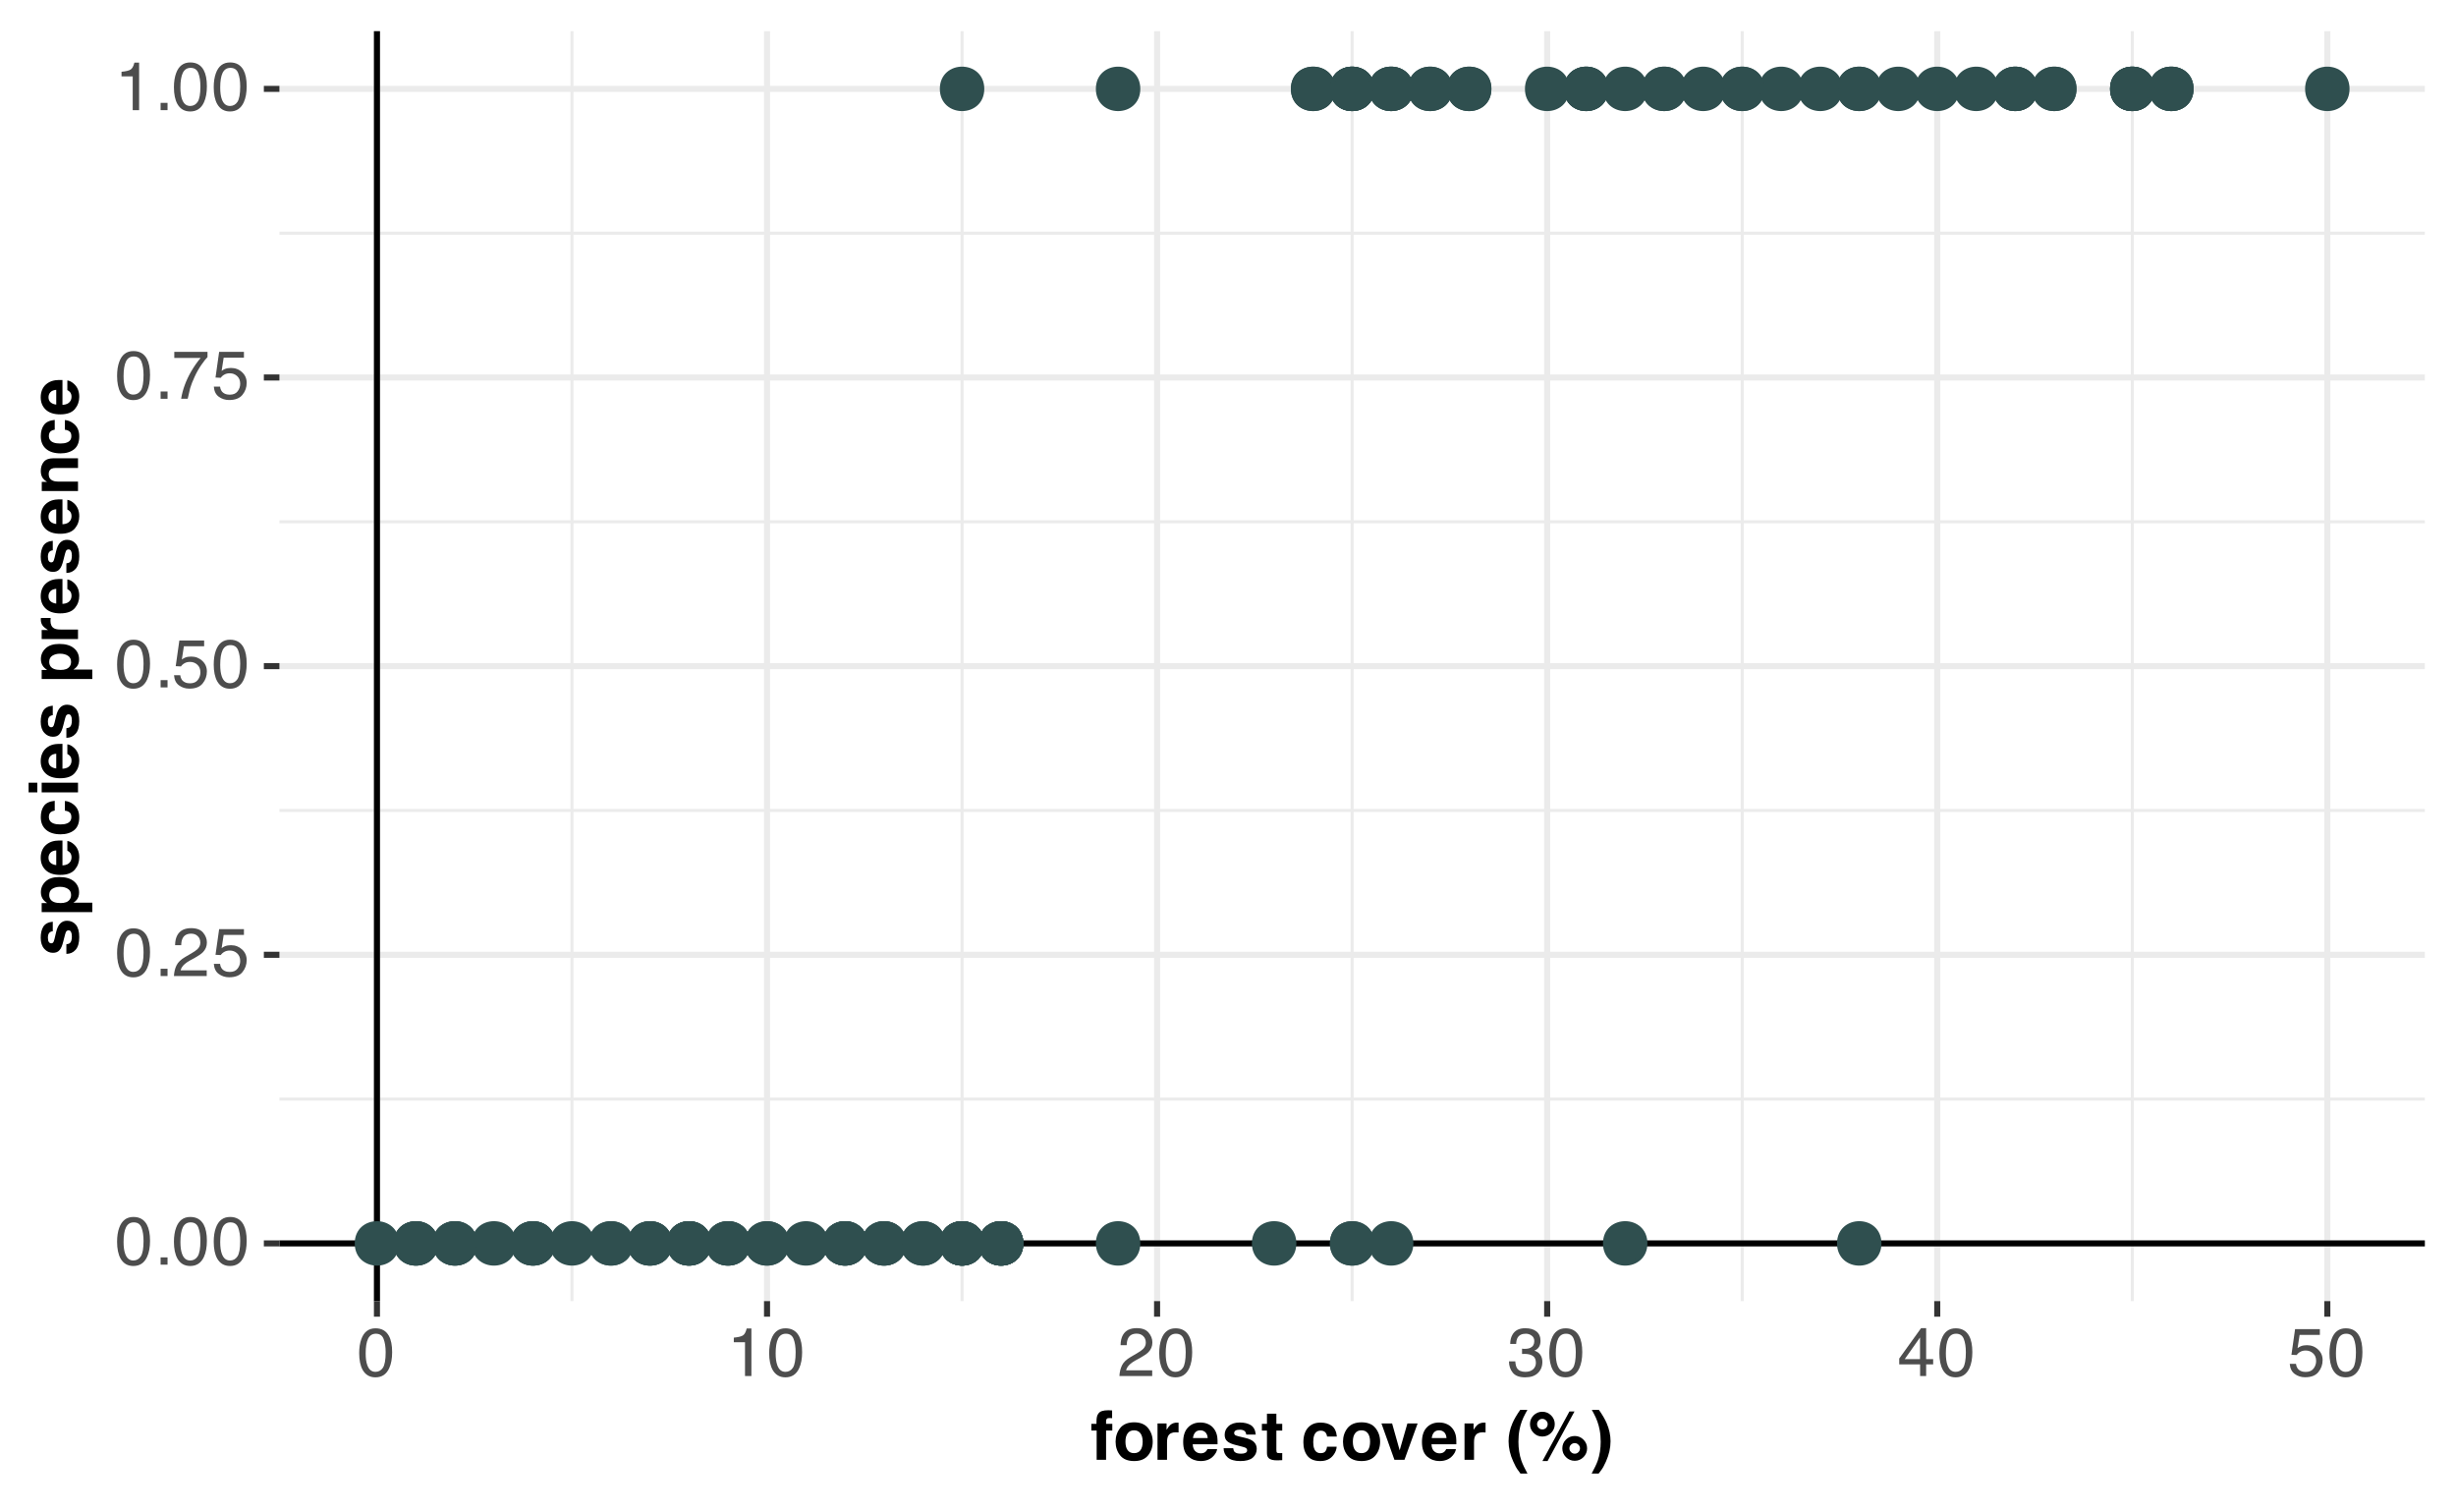 <?xml version="1.0" encoding="UTF-8"?>
<svg xmlns="http://www.w3.org/2000/svg" xmlns:xlink="http://www.w3.org/1999/xlink" width="432" height="266" viewBox="0 0 432 266">
<defs>
<g>
<g id="glyph-0-0">
<path d="M 0.391 0 L 0.391 -8.609 L 7.219 -8.609 L 7.219 0 Z M 6.141 -1.078 L 6.141 -7.531 L 1.469 -7.531 L 1.469 -1.078 Z M 6.141 -1.078 "/>
</g>
<g id="glyph-0-1">
<path d="M 3.25 -8.391 C 4.332 -8.391 5.117 -7.941 5.609 -7.047 C 5.984 -6.359 6.172 -5.41 6.172 -4.203 C 6.172 -3.066 6 -2.125 5.656 -1.375 C 5.164 -0.301 4.359 0.234 3.234 0.234 C 2.234 0.234 1.484 -0.203 0.984 -1.078 C 0.578 -1.816 0.375 -2.801 0.375 -4.031 C 0.375 -4.977 0.5 -5.797 0.75 -6.484 C 1.207 -7.754 2.039 -8.391 3.25 -8.391 Z M 3.234 -0.734 C 3.785 -0.734 4.223 -0.973 4.547 -1.453 C 4.867 -1.941 5.031 -2.848 5.031 -4.172 C 5.031 -5.117 4.91 -5.898 4.672 -6.516 C 4.441 -7.129 3.988 -7.438 3.312 -7.438 C 2.688 -7.438 2.227 -7.145 1.938 -6.562 C 1.656 -5.977 1.516 -5.117 1.516 -3.984 C 1.516 -3.129 1.609 -2.441 1.797 -1.922 C 2.078 -1.129 2.555 -0.734 3.234 -0.734 Z M 3.234 -0.734 "/>
</g>
<g id="glyph-0-2">
<path d="M 1.031 -1.281 L 2.25 -1.281 L 2.25 0 L 1.031 0 Z M 1.031 -1.281 "/>
</g>
<g id="glyph-0-3">
<path d="M 0.375 0 C 0.414 -0.719 0.566 -1.344 0.828 -1.875 C 1.086 -2.414 1.594 -2.906 2.344 -3.344 L 3.469 -4 C 3.969 -4.289 4.32 -4.539 4.531 -4.75 C 4.852 -5.07 5.016 -5.441 5.016 -5.859 C 5.016 -6.348 4.863 -6.734 4.562 -7.016 C 4.27 -7.305 3.883 -7.453 3.406 -7.453 C 2.676 -7.453 2.176 -7.18 1.906 -6.641 C 1.75 -6.336 1.664 -5.93 1.656 -5.422 L 0.578 -5.422 C 0.586 -6.148 0.723 -6.742 0.984 -7.203 C 1.441 -8.016 2.25 -8.422 3.406 -8.422 C 4.363 -8.422 5.062 -8.16 5.5 -7.641 C 5.945 -7.117 6.172 -6.539 6.172 -5.906 C 6.172 -5.238 5.938 -4.664 5.469 -4.188 C 5.195 -3.906 4.707 -3.566 4 -3.172 L 3.188 -2.734 C 2.812 -2.523 2.516 -2.32 2.297 -2.125 C 1.898 -1.789 1.648 -1.414 1.547 -1 L 6.141 -1 L 6.141 0 Z M 0.375 0 "/>
</g>
<g id="glyph-0-4">
<path d="M 1.484 -2.141 C 1.555 -1.535 1.836 -1.117 2.328 -0.891 C 2.578 -0.773 2.863 -0.719 3.188 -0.719 C 3.812 -0.719 4.273 -0.914 4.578 -1.312 C 4.879 -1.707 5.031 -2.148 5.031 -2.641 C 5.031 -3.223 4.848 -3.676 4.484 -4 C 4.129 -4.32 3.703 -4.484 3.203 -4.484 C 2.836 -4.484 2.523 -4.41 2.266 -4.266 C 2.004 -4.129 1.785 -3.938 1.609 -3.688 L 0.688 -3.734 L 1.328 -8.25 L 5.688 -8.25 L 5.688 -7.234 L 2.125 -7.234 L 1.766 -4.906 C 1.961 -5.051 2.148 -5.16 2.328 -5.234 C 2.641 -5.359 3 -5.422 3.406 -5.422 C 4.176 -5.422 4.828 -5.172 5.359 -4.672 C 5.898 -4.18 6.172 -3.555 6.172 -2.797 C 6.172 -2.004 5.922 -1.301 5.422 -0.688 C 4.93 -0.082 4.148 0.219 3.078 0.219 C 2.398 0.219 1.797 0.023 1.266 -0.359 C 0.742 -0.742 0.453 -1.336 0.391 -2.141 Z M 1.484 -2.141 "/>
</g>
<g id="glyph-0-5">
<path d="M 6.281 -8.25 L 6.281 -7.328 C 6.008 -7.066 5.648 -6.613 5.203 -5.969 C 4.754 -5.32 4.359 -4.625 4.016 -3.875 C 3.672 -3.133 3.41 -2.469 3.234 -1.875 C 3.129 -1.488 2.984 -0.863 2.797 0 L 1.641 0 C 1.898 -1.602 2.484 -3.195 3.391 -4.781 C 3.93 -5.707 4.492 -6.508 5.078 -7.188 L 0.438 -7.188 L 0.438 -8.25 Z M 6.281 -8.25 "/>
</g>
<g id="glyph-0-6">
<path d="M 1.156 -5.938 L 1.156 -6.75 C 1.914 -6.82 2.441 -6.945 2.734 -7.125 C 3.035 -7.301 3.266 -7.711 3.422 -8.359 L 4.25 -8.359 L 4.25 0 L 3.125 0 L 3.125 -5.938 Z M 1.156 -5.938 "/>
</g>
<g id="glyph-0-7">
<path d="M 3.125 0.234 C 2.125 0.234 1.398 -0.035 0.953 -0.578 C 0.504 -1.129 0.281 -1.797 0.281 -2.578 L 1.391 -2.578 C 1.43 -2.035 1.531 -1.641 1.688 -1.391 C 1.969 -0.953 2.461 -0.734 3.172 -0.734 C 3.734 -0.734 4.18 -0.879 4.516 -1.172 C 4.848 -1.473 5.016 -1.859 5.016 -2.328 C 5.016 -2.898 4.836 -3.301 4.484 -3.531 C 4.129 -3.77 3.641 -3.891 3.016 -3.891 C 2.941 -3.891 2.867 -3.883 2.797 -3.875 C 2.723 -3.875 2.648 -3.875 2.578 -3.875 L 2.578 -4.812 C 2.691 -4.789 2.785 -4.781 2.859 -4.781 C 2.93 -4.781 3.008 -4.781 3.094 -4.781 C 3.488 -4.781 3.812 -4.844 4.062 -4.969 C 4.508 -5.188 4.734 -5.578 4.734 -6.141 C 4.734 -6.555 4.582 -6.875 4.281 -7.094 C 3.988 -7.32 3.645 -7.438 3.25 -7.438 C 2.551 -7.438 2.066 -7.203 1.797 -6.734 C 1.648 -6.484 1.566 -6.117 1.547 -5.641 L 0.5 -5.641 C 0.5 -6.266 0.625 -6.797 0.875 -7.234 C 1.301 -8.016 2.055 -8.406 3.141 -8.406 C 3.992 -8.406 4.656 -8.211 5.125 -7.828 C 5.594 -7.453 5.828 -6.898 5.828 -6.172 C 5.828 -5.66 5.691 -5.242 5.422 -4.922 C 5.242 -4.723 5.02 -4.566 4.75 -4.453 C 5.188 -4.328 5.531 -4.094 5.781 -3.75 C 6.031 -3.406 6.156 -2.984 6.156 -2.484 C 6.156 -1.68 5.891 -1.023 5.359 -0.516 C 4.836 -0.016 4.094 0.234 3.125 0.234 Z M 3.125 0.234 "/>
</g>
<g id="glyph-0-8">
<path d="M 3.969 -2.969 L 3.969 -6.781 L 1.281 -2.969 Z M 3.984 0 L 3.984 -2.047 L 0.312 -2.047 L 0.312 -3.078 L 4.156 -8.422 L 5.047 -8.422 L 5.047 -2.969 L 6.281 -2.969 L 6.281 -2.047 L 5.047 -2.047 L 5.047 0 Z M 3.984 0 "/>
</g>
<g id="glyph-1-0">
<path d="M 0.906 -8.641 L 7.859 -8.641 L 7.859 0 L 0.906 0 Z M 6.781 -1.078 L 6.781 -7.562 L 1.984 -7.562 L 1.984 -1.078 Z M 6.781 -1.078 "/>
</g>
<g id="glyph-1-1">
<path d="M 3.781 -8.688 L 3.781 -7.328 C 3.688 -7.336 3.523 -7.344 3.297 -7.344 C 3.078 -7.352 2.926 -7.305 2.844 -7.203 C 2.758 -7.109 2.719 -7 2.719 -6.875 L 2.719 -6.328 L 3.812 -6.328 L 3.812 -5.156 L 2.719 -5.156 L 2.719 0 L 1.062 0 L 1.062 -5.156 L 0.125 -5.156 L 0.125 -6.328 L 1.031 -6.328 L 1.031 -6.734 C 1.031 -7.422 1.148 -7.895 1.391 -8.156 C 1.629 -8.531 2.211 -8.719 3.141 -8.719 C 3.242 -8.719 3.336 -8.711 3.422 -8.703 C 3.504 -8.703 3.625 -8.695 3.781 -8.688 Z M 3.781 -8.688 "/>
</g>
<g id="glyph-1-2">
<path d="M 6.109 -5.578 C 6.648 -4.898 6.922 -4.102 6.922 -3.188 C 6.922 -2.25 6.648 -1.445 6.109 -0.781 C 5.566 -0.113 4.75 0.219 3.656 0.219 C 2.551 0.219 1.727 -0.113 1.188 -0.781 C 0.656 -1.445 0.391 -2.25 0.391 -3.188 C 0.391 -4.102 0.656 -4.898 1.188 -5.578 C 1.727 -6.254 2.551 -6.594 3.656 -6.594 C 4.75 -6.594 5.566 -6.254 6.109 -5.578 Z M 3.641 -5.188 C 3.148 -5.188 2.773 -5.008 2.516 -4.656 C 2.254 -4.312 2.125 -3.82 2.125 -3.188 C 2.125 -2.539 2.254 -2.039 2.516 -1.688 C 2.773 -1.344 3.148 -1.172 3.641 -1.172 C 4.129 -1.172 4.504 -1.344 4.766 -1.688 C 5.023 -2.039 5.156 -2.539 5.156 -3.188 C 5.156 -3.82 5.023 -4.312 4.766 -4.656 C 4.504 -5.008 4.129 -5.188 3.641 -5.188 Z M 3.641 -5.188 "/>
</g>
<g id="glyph-1-3">
<path d="M 3.984 -4.844 C 3.316 -4.844 2.867 -4.625 2.641 -4.188 C 2.504 -3.945 2.438 -3.566 2.438 -3.047 L 2.438 0 L 0.766 0 L 0.766 -6.391 L 2.359 -6.391 L 2.359 -5.281 C 2.617 -5.695 2.844 -5.984 3.031 -6.141 C 3.344 -6.41 3.75 -6.547 4.25 -6.547 C 4.281 -6.547 4.305 -6.539 4.328 -6.531 C 4.348 -6.531 4.395 -6.531 4.469 -6.531 L 4.469 -4.812 C 4.363 -4.82 4.27 -4.828 4.188 -4.828 C 4.102 -4.836 4.035 -4.844 3.984 -4.844 Z M 3.984 -4.844 "/>
</g>
<g id="glyph-1-4">
<path d="M 6.25 -1.875 C 6.207 -1.5 6.008 -1.113 5.656 -0.719 C 5.102 -0.094 4.336 0.219 3.359 0.219 C 2.547 0.219 1.828 -0.039 1.203 -0.562 C 0.586 -1.094 0.281 -1.945 0.281 -3.125 C 0.281 -4.227 0.555 -5.078 1.109 -5.672 C 1.672 -6.266 2.398 -6.562 3.297 -6.562 C 3.828 -6.562 4.305 -6.457 4.734 -6.25 C 5.16 -6.051 5.516 -5.738 5.797 -5.312 C 6.047 -4.938 6.207 -4.5 6.281 -4 C 6.32 -3.707 6.336 -3.285 6.328 -2.734 L 1.953 -2.734 C 1.984 -2.086 2.188 -1.641 2.562 -1.391 C 2.789 -1.223 3.066 -1.141 3.391 -1.141 C 3.734 -1.141 4.016 -1.238 4.234 -1.438 C 4.348 -1.539 4.453 -1.688 4.547 -1.875 Z M 4.594 -3.828 C 4.562 -4.273 4.426 -4.613 4.188 -4.844 C 3.945 -5.07 3.648 -5.188 3.297 -5.188 C 2.91 -5.188 2.609 -5.062 2.391 -4.812 C 2.18 -4.57 2.051 -4.242 2 -3.828 Z M 4.594 -3.828 "/>
</g>
<g id="glyph-1-5">
<path d="M 5.188 -6.094 C 5.688 -5.77 5.973 -5.219 6.047 -4.438 L 4.375 -4.438 C 4.352 -4.656 4.289 -4.828 4.188 -4.953 C 4.008 -5.18 3.695 -5.297 3.25 -5.297 C 2.883 -5.297 2.625 -5.238 2.469 -5.125 C 2.32 -5.008 2.25 -4.875 2.25 -4.719 C 2.25 -4.531 2.328 -4.395 2.484 -4.312 C 2.648 -4.219 3.234 -4.062 4.234 -3.844 C 4.898 -3.688 5.395 -3.453 5.719 -3.141 C 6.051 -2.816 6.219 -2.414 6.219 -1.938 C 6.219 -1.301 5.984 -0.781 5.516 -0.375 C 5.047 0.02 4.316 0.219 3.328 0.219 C 2.328 0.219 1.586 0.004 1.109 -0.422 C 0.629 -0.848 0.391 -1.391 0.391 -2.047 L 2.078 -2.047 C 2.117 -1.742 2.195 -1.531 2.312 -1.406 C 2.52 -1.188 2.898 -1.078 3.453 -1.078 C 3.785 -1.078 4.047 -1.125 4.234 -1.219 C 4.43 -1.312 4.531 -1.457 4.531 -1.656 C 4.531 -1.844 4.453 -1.988 4.297 -2.094 C 4.141 -2.188 3.562 -2.352 2.562 -2.594 C 1.832 -2.77 1.32 -2.992 1.031 -3.266 C 0.727 -3.523 0.578 -3.906 0.578 -4.406 C 0.578 -5 0.805 -5.504 1.266 -5.922 C 1.734 -6.348 2.391 -6.562 3.234 -6.562 C 4.023 -6.562 4.676 -6.406 5.188 -6.094 Z M 5.188 -6.094 "/>
</g>
<g id="glyph-1-6">
<path d="M 3.703 -1.188 L 3.703 0.062 L 2.906 0.094 C 2.125 0.113 1.586 -0.023 1.297 -0.328 C 1.109 -0.516 1.016 -0.805 1.016 -1.203 L 1.016 -5.141 L 0.125 -5.141 L 0.125 -6.328 L 1.016 -6.328 L 1.016 -8.109 L 2.672 -8.109 L 2.672 -6.328 L 3.703 -6.328 L 3.703 -5.141 L 2.672 -5.141 L 2.672 -1.766 C 2.672 -1.504 2.703 -1.336 2.766 -1.266 C 2.828 -1.203 3.031 -1.172 3.375 -1.172 C 3.426 -1.172 3.477 -1.172 3.531 -1.172 C 3.594 -1.18 3.648 -1.188 3.703 -1.188 Z M 3.703 -1.188 "/>
</g>
<g id="glyph-1-7">
</g>
<g id="glyph-1-8">
<path d="M 6.312 -4.094 L 4.594 -4.094 C 4.562 -4.332 4.484 -4.547 4.359 -4.734 C 4.172 -4.992 3.879 -5.125 3.484 -5.125 C 2.922 -5.125 2.535 -4.848 2.328 -4.297 C 2.211 -3.992 2.156 -3.598 2.156 -3.109 C 2.156 -2.641 2.211 -2.258 2.328 -1.969 C 2.523 -1.438 2.898 -1.172 3.453 -1.172 C 3.836 -1.172 4.113 -1.273 4.281 -1.484 C 4.445 -1.703 4.547 -1.977 4.578 -2.312 L 6.281 -2.312 C 6.25 -1.801 6.066 -1.32 5.734 -0.875 C 5.211 -0.145 4.438 0.219 3.406 0.219 C 2.383 0.219 1.629 -0.082 1.141 -0.688 C 0.66 -1.301 0.422 -2.094 0.422 -3.062 C 0.422 -4.164 0.688 -5.02 1.219 -5.625 C 1.75 -6.238 2.488 -6.547 3.438 -6.547 C 4.238 -6.547 4.895 -6.363 5.406 -6 C 5.914 -5.645 6.219 -5.008 6.312 -4.094 Z M 6.312 -4.094 "/>
</g>
<g id="glyph-1-9">
<path d="M 0.156 -6.391 L 2.031 -6.391 L 3.359 -1.672 L 4.719 -6.391 L 6.516 -6.391 L 4.203 0 L 2.438 0 Z M 0.156 -6.391 "/>
</g>
<g id="glyph-1-10">
<path d="M 2.609 2.422 L 2.203 1.859 C 1.93 1.516 1.645 1 1.344 0.312 C 0.789 -0.895 0.516 -2.086 0.516 -3.266 C 0.516 -4.336 0.742 -5.398 1.203 -6.453 C 1.516 -7.172 1.969 -7.945 2.562 -8.781 L 3.828 -8.781 L 3.469 -8.125 C 2.969 -7.219 2.625 -6.27 2.438 -5.281 C 2.312 -4.633 2.25 -3.93 2.25 -3.172 C 2.25 -1.973 2.422 -0.867 2.766 0.141 C 2.973 0.734 3.332 1.492 3.844 2.422 Z M 2.609 2.422 "/>
</g>
<g id="glyph-1-11">
<path d="M 5.969 -2.016 C 5.969 -2.617 6.18 -3.133 6.609 -3.562 C 7.035 -3.977 7.551 -4.188 8.156 -4.188 C 8.75 -4.188 9.258 -3.973 9.688 -3.547 C 10.113 -3.117 10.328 -2.609 10.328 -2.016 C 10.328 -1.41 10.113 -0.895 9.688 -0.469 C 9.258 -0.039 8.75 0.172 8.156 0.172 C 7.551 0.172 7.035 -0.039 6.609 -0.469 C 6.18 -0.895 5.969 -1.41 5.969 -2.016 Z M 0.922 -4.734 C 0.492 -5.16 0.281 -5.676 0.281 -6.281 C 0.281 -6.875 0.488 -7.383 0.906 -7.812 C 1.332 -8.238 1.848 -8.453 2.453 -8.453 C 3.055 -8.453 3.57 -8.238 4 -7.812 C 4.426 -7.383 4.641 -6.875 4.641 -6.281 C 4.641 -5.676 4.426 -5.16 4 -4.734 C 3.57 -4.305 3.055 -4.094 2.453 -4.094 C 1.848 -4.094 1.336 -4.305 0.922 -4.734 Z M 3.375 0.219 L 2.469 0.219 L 7.219 -8.5 L 8.109 -8.5 Z M 7.5 -1.359 C 7.676 -1.172 7.895 -1.078 8.156 -1.078 C 8.406 -1.078 8.617 -1.164 8.797 -1.344 C 8.984 -1.531 9.078 -1.754 9.078 -2.016 C 9.078 -2.266 8.984 -2.477 8.797 -2.656 C 8.617 -2.844 8.406 -2.938 8.156 -2.938 C 7.895 -2.938 7.672 -2.844 7.484 -2.656 C 7.305 -2.477 7.219 -2.266 7.219 -2.016 C 7.219 -1.754 7.312 -1.535 7.5 -1.359 Z M 1.797 -5.625 C 1.973 -5.438 2.191 -5.344 2.453 -5.344 C 2.711 -5.344 2.93 -5.43 3.109 -5.609 C 3.297 -5.797 3.391 -6.02 3.391 -6.281 C 3.391 -6.531 3.297 -6.742 3.109 -6.922 C 2.93 -7.109 2.711 -7.203 2.453 -7.203 C 2.191 -7.203 1.973 -7.109 1.797 -6.922 C 1.617 -6.742 1.531 -6.531 1.531 -6.281 C 1.531 -6.02 1.617 -5.801 1.797 -5.625 Z M 1.797 -5.625 "/>
</g>
<g id="glyph-1-12">
<path d="M 1.781 1.859 L 1.359 2.422 L 0.125 2.422 C 0.633 1.492 0.992 0.734 1.203 0.141 C 1.547 -0.867 1.719 -1.973 1.719 -3.172 C 1.719 -3.93 1.656 -4.633 1.531 -5.281 C 1.344 -6.27 1.004 -7.219 0.516 -8.125 L 0.156 -8.781 L 1.406 -8.781 C 2 -7.945 2.453 -7.172 2.766 -6.453 C 3.223 -5.398 3.453 -4.336 3.453 -3.266 C 3.453 -2.086 3.18 -0.895 2.641 0.312 C 2.336 1 2.051 1.516 1.781 1.859 Z M 1.781 1.859 "/>
</g>
<g id="glyph-2-0">
<path d="M -8.641 -0.906 L -8.641 -7.859 L 0 -7.859 L 0 -0.906 Z M -1.078 -6.781 L -7.562 -6.781 L -7.562 -1.984 L -1.078 -1.984 Z M -1.078 -6.781 "/>
</g>
<g id="glyph-2-1">
<path d="M -6.094 -5.188 C -5.77 -5.688 -5.219 -5.973 -4.438 -6.047 L -4.438 -4.375 C -4.656 -4.352 -4.828 -4.289 -4.953 -4.188 C -5.18 -4.008 -5.297 -3.695 -5.297 -3.25 C -5.297 -2.883 -5.238 -2.625 -5.125 -2.469 C -5.008 -2.32 -4.875 -2.25 -4.719 -2.25 C -4.531 -2.25 -4.395 -2.328 -4.312 -2.484 C -4.219 -2.648 -4.062 -3.234 -3.844 -4.234 C -3.688 -4.898 -3.453 -5.395 -3.141 -5.719 C -2.816 -6.051 -2.414 -6.219 -1.938 -6.219 C -1.301 -6.219 -0.781 -5.984 -0.375 -5.516 C 0.02 -5.047 0.219 -4.316 0.219 -3.328 C 0.219 -2.328 0.004 -1.586 -0.422 -1.109 C -0.848 -0.629 -1.391 -0.391 -2.047 -0.391 L -2.047 -2.078 C -1.742 -2.117 -1.531 -2.195 -1.406 -2.312 C -1.188 -2.52 -1.078 -2.898 -1.078 -3.453 C -1.078 -3.785 -1.125 -4.047 -1.219 -4.234 C -1.312 -4.43 -1.457 -4.531 -1.656 -4.531 C -1.844 -4.531 -1.988 -4.453 -2.094 -4.297 C -2.188 -4.141 -2.352 -3.562 -2.594 -2.562 C -2.77 -1.832 -2.992 -1.32 -3.266 -1.031 C -3.523 -0.727 -3.906 -0.578 -4.406 -0.578 C -5 -0.578 -5.504 -0.805 -5.922 -1.266 C -6.348 -1.734 -6.562 -2.391 -6.562 -3.234 C -6.562 -4.023 -6.406 -4.676 -6.094 -5.188 Z M -6.094 -5.188 "/>
</g>
<g id="glyph-2-2">
<path d="M -5.703 -6.125 C -5.148 -6.645 -4.344 -6.906 -3.281 -6.906 C -2.156 -6.906 -1.297 -6.648 -0.703 -6.141 C -0.109 -5.641 0.188 -4.988 0.188 -4.188 C 0.188 -3.676 0.055 -3.254 -0.203 -2.922 C -0.336 -2.742 -0.539 -2.566 -0.812 -2.391 L 2.516 -2.391 L 2.516 -0.734 L -6.391 -0.734 L -6.391 -2.328 L -5.438 -2.328 C -5.719 -2.516 -5.938 -2.707 -6.094 -2.906 C -6.383 -3.281 -6.531 -3.723 -6.531 -4.234 C -6.531 -4.973 -6.254 -5.602 -5.703 -6.125 Z M -3.188 -5.188 C -3.688 -5.188 -4.125 -5.07 -4.5 -4.844 C -4.875 -4.613 -5.062 -4.25 -5.062 -3.75 C -5.062 -3.145 -4.773 -2.727 -4.203 -2.5 C -3.898 -2.383 -3.516 -2.328 -3.047 -2.328 C -2.305 -2.328 -1.785 -2.523 -1.484 -2.922 C -1.305 -3.148 -1.219 -3.426 -1.219 -3.75 C -1.219 -4.219 -1.395 -4.57 -1.75 -4.812 C -2.113 -5.062 -2.594 -5.188 -3.188 -5.188 Z M -3.188 -5.188 "/>
</g>
<g id="glyph-2-3">
<path d="M -1.875 -6.25 C -1.5 -6.207 -1.113 -6.008 -0.719 -5.656 C -0.094 -5.102 0.219 -4.336 0.219 -3.359 C 0.219 -2.547 -0.039 -1.828 -0.562 -1.203 C -1.094 -0.586 -1.945 -0.281 -3.125 -0.281 C -4.227 -0.281 -5.078 -0.555 -5.672 -1.109 C -6.266 -1.672 -6.562 -2.398 -6.562 -3.297 C -6.562 -3.828 -6.457 -4.305 -6.25 -4.734 C -6.051 -5.16 -5.738 -5.516 -5.312 -5.797 C -4.938 -6.047 -4.5 -6.207 -4 -6.281 C -3.707 -6.32 -3.285 -6.336 -2.734 -6.328 L -2.734 -1.953 C -2.086 -1.984 -1.641 -2.188 -1.391 -2.562 C -1.223 -2.789 -1.141 -3.066 -1.141 -3.391 C -1.141 -3.734 -1.238 -4.016 -1.438 -4.234 C -1.539 -4.348 -1.688 -4.453 -1.875 -4.547 Z M -3.828 -4.594 C -4.273 -4.562 -4.613 -4.426 -4.844 -4.188 C -5.07 -3.945 -5.188 -3.648 -5.188 -3.297 C -5.188 -2.91 -5.062 -2.609 -4.812 -2.391 C -4.57 -2.18 -4.242 -2.051 -3.828 -2 Z M -3.828 -4.594 "/>
</g>
<g id="glyph-2-4">
<path d="M -4.094 -6.312 L -4.094 -4.594 C -4.332 -4.562 -4.547 -4.484 -4.734 -4.359 C -4.992 -4.172 -5.125 -3.879 -5.125 -3.484 C -5.125 -2.922 -4.848 -2.535 -4.297 -2.328 C -3.992 -2.211 -3.598 -2.156 -3.109 -2.156 C -2.641 -2.156 -2.258 -2.211 -1.969 -2.328 C -1.438 -2.523 -1.172 -2.898 -1.172 -3.453 C -1.172 -3.836 -1.273 -4.113 -1.484 -4.281 C -1.703 -4.445 -1.977 -4.547 -2.312 -4.578 L -2.312 -6.281 C -1.801 -6.25 -1.32 -6.066 -0.875 -5.734 C -0.145 -5.211 0.219 -4.438 0.219 -3.406 C 0.219 -2.383 -0.082 -1.629 -0.688 -1.141 C -1.301 -0.66 -2.094 -0.422 -3.062 -0.422 C -4.164 -0.422 -5.02 -0.688 -5.625 -1.219 C -6.238 -1.75 -6.547 -2.488 -6.547 -3.438 C -6.547 -4.238 -6.363 -4.895 -6 -5.406 C -5.645 -5.914 -5.008 -6.219 -4.094 -6.312 Z M -4.094 -6.312 "/>
</g>
<g id="glyph-2-5">
<path d="M -6.391 -2.5 L 0 -2.5 L 0 -0.797 L -6.391 -0.797 Z M -8.688 -2.5 L -7.156 -2.5 L -7.156 -0.797 L -8.688 -0.797 Z M -8.688 -2.5 "/>
</g>
<g id="glyph-2-6">
</g>
<g id="glyph-2-7">
<path d="M -4.844 -3.984 C -4.844 -3.316 -4.625 -2.867 -4.188 -2.641 C -3.945 -2.504 -3.566 -2.438 -3.047 -2.438 L 0 -2.438 L 0 -0.766 L -6.391 -0.766 L -6.391 -2.359 L -5.281 -2.359 C -5.695 -2.617 -5.984 -2.844 -6.141 -3.031 C -6.41 -3.344 -6.547 -3.75 -6.547 -4.25 C -6.547 -4.281 -6.539 -4.305 -6.531 -4.328 C -6.531 -4.348 -6.531 -4.395 -6.531 -4.469 L -4.812 -4.469 C -4.82 -4.363 -4.828 -4.27 -4.828 -4.188 C -4.836 -4.102 -4.844 -4.035 -4.844 -3.984 Z M -4.844 -3.984 "/>
</g>
<g id="glyph-2-8">
<path d="M -5.156 -3.781 C -5.156 -3.219 -4.914 -2.832 -4.438 -2.625 C -4.176 -2.508 -3.848 -2.453 -3.453 -2.453 L 0 -2.453 L 0 -0.797 L -6.375 -0.797 L -6.375 -2.406 L -5.438 -2.406 C -5.77 -2.613 -6.008 -2.816 -6.156 -3.016 C -6.414 -3.359 -6.547 -3.789 -6.547 -4.312 C -6.547 -4.977 -6.367 -5.52 -6.016 -5.938 C -5.672 -6.352 -5.098 -6.562 -4.297 -6.562 L 0 -6.562 L 0 -4.859 L -3.891 -4.859 C -4.223 -4.859 -4.477 -4.812 -4.656 -4.719 C -4.988 -4.562 -5.156 -4.25 -5.156 -3.781 Z M -5.156 -3.781 "/>
</g>
</g>
<clipPath id="clip-0">
<path clip-rule="nonzero" d="M 49.152 193 L 426.523 193 L 426.523 194 L 49.152 194 Z M 49.152 193 "/>
</clipPath>
<clipPath id="clip-1">
<path clip-rule="nonzero" d="M 49.152 142 L 426.523 142 L 426.523 143 L 49.152 143 Z M 49.152 142 "/>
</clipPath>
<clipPath id="clip-2">
<path clip-rule="nonzero" d="M 49.152 91 L 426.523 91 L 426.523 93 L 49.152 93 Z M 49.152 91 "/>
</clipPath>
<clipPath id="clip-3">
<path clip-rule="nonzero" d="M 49.152 40 L 426.523 40 L 426.523 42 L 49.152 42 Z M 49.152 40 "/>
</clipPath>
<clipPath id="clip-4">
<path clip-rule="nonzero" d="M 100 5.48 L 101 5.48 L 101 228.852 L 100 228.852 Z M 100 5.48 "/>
</clipPath>
<clipPath id="clip-5">
<path clip-rule="nonzero" d="M 168 5.48 L 170 5.48 L 170 228.852 L 168 228.852 Z M 168 5.48 "/>
</clipPath>
<clipPath id="clip-6">
<path clip-rule="nonzero" d="M 237 5.48 L 239 5.48 L 239 228.852 L 237 228.852 Z M 237 5.48 "/>
</clipPath>
<clipPath id="clip-7">
<path clip-rule="nonzero" d="M 306 5.48 L 307 5.48 L 307 228.852 L 306 228.852 Z M 306 5.48 "/>
</clipPath>
<clipPath id="clip-8">
<path clip-rule="nonzero" d="M 374 5.48 L 376 5.48 L 376 228.852 L 374 228.852 Z M 374 5.48 "/>
</clipPath>
<clipPath id="clip-9">
<path clip-rule="nonzero" d="M 49.152 218 L 426.523 218 L 426.523 220 L 49.152 220 Z M 49.152 218 "/>
</clipPath>
<clipPath id="clip-10">
<path clip-rule="nonzero" d="M 49.152 167 L 426.523 167 L 426.523 169 L 49.152 169 Z M 49.152 167 "/>
</clipPath>
<clipPath id="clip-11">
<path clip-rule="nonzero" d="M 49.152 116 L 426.523 116 L 426.523 118 L 49.152 118 Z M 49.152 116 "/>
</clipPath>
<clipPath id="clip-12">
<path clip-rule="nonzero" d="M 49.152 65 L 426.523 65 L 426.523 67 L 49.152 67 Z M 49.152 65 "/>
</clipPath>
<clipPath id="clip-13">
<path clip-rule="nonzero" d="M 49.152 15 L 426.523 15 L 426.523 17 L 49.152 17 Z M 49.152 15 "/>
</clipPath>
<clipPath id="clip-14">
<path clip-rule="nonzero" d="M 65 5.48 L 67 5.48 L 67 228.852 L 65 228.852 Z M 65 5.48 "/>
</clipPath>
<clipPath id="clip-15">
<path clip-rule="nonzero" d="M 134 5.48 L 136 5.48 L 136 228.852 L 134 228.852 Z M 134 5.48 "/>
</clipPath>
<clipPath id="clip-16">
<path clip-rule="nonzero" d="M 202 5.48 L 205 5.48 L 205 228.852 L 202 228.852 Z M 202 5.48 "/>
</clipPath>
<clipPath id="clip-17">
<path clip-rule="nonzero" d="M 271 5.48 L 273 5.48 L 273 228.852 L 271 228.852 Z M 271 5.48 "/>
</clipPath>
<clipPath id="clip-18">
<path clip-rule="nonzero" d="M 340 5.48 L 342 5.48 L 342 228.852 L 340 228.852 Z M 340 5.48 "/>
</clipPath>
<clipPath id="clip-19">
<path clip-rule="nonzero" d="M 408 5.48 L 410 5.48 L 410 228.852 L 408 228.852 Z M 408 5.48 "/>
</clipPath>
<clipPath id="clip-20">
<path clip-rule="nonzero" d="M 49.152 218 L 426.523 218 L 426.523 220 L 49.152 220 Z M 49.152 218 "/>
</clipPath>
<clipPath id="clip-21">
<path clip-rule="nonzero" d="M 65 5.48 L 67 5.48 L 67 228.852 L 65 228.852 Z M 65 5.48 "/>
</clipPath>
</defs>
<rect x="-43.2" y="-26.6" width="518.4" height="319.2" fill="rgb(100%, 100%, 100%)" fill-opacity="1"/>
<g clip-path="url(#clip-0)">
<path fill="none" stroke-width="0.533" stroke-linecap="butt" stroke-linejoin="round" stroke="rgb(92.157%, 92.157%, 92.157%)" stroke-opacity="1" stroke-miterlimit="10" d="M 49.152 193.312 L 426.52 193.312 "/>
</g>
<g clip-path="url(#clip-1)">
<path fill="none" stroke-width="0.533" stroke-linecap="butt" stroke-linejoin="round" stroke="rgb(92.157%, 92.157%, 92.157%)" stroke-opacity="1" stroke-miterlimit="10" d="M 49.152 142.547 L 426.52 142.547 "/>
</g>
<g clip-path="url(#clip-2)">
<path fill="none" stroke-width="0.533" stroke-linecap="butt" stroke-linejoin="round" stroke="rgb(92.157%, 92.157%, 92.157%)" stroke-opacity="1" stroke-miterlimit="10" d="M 49.152 91.781 L 426.52 91.781 "/>
</g>
<g clip-path="url(#clip-3)">
<path fill="none" stroke-width="0.533" stroke-linecap="butt" stroke-linejoin="round" stroke="rgb(92.157%, 92.157%, 92.157%)" stroke-opacity="1" stroke-miterlimit="10" d="M 49.152 41.016 L 426.52 41.016 "/>
</g>
<g clip-path="url(#clip-4)">
<path fill="none" stroke-width="0.533" stroke-linecap="butt" stroke-linejoin="round" stroke="rgb(92.157%, 92.157%, 92.157%)" stroke-opacity="1" stroke-miterlimit="10" d="M 100.609 228.848 L 100.609 5.48 "/>
</g>
<g clip-path="url(#clip-5)">
<path fill="none" stroke-width="0.533" stroke-linecap="butt" stroke-linejoin="round" stroke="rgb(92.157%, 92.157%, 92.157%)" stroke-opacity="1" stroke-miterlimit="10" d="M 169.223 228.848 L 169.223 5.48 "/>
</g>
<g clip-path="url(#clip-6)">
<path fill="none" stroke-width="0.533" stroke-linecap="butt" stroke-linejoin="round" stroke="rgb(92.157%, 92.157%, 92.157%)" stroke-opacity="1" stroke-miterlimit="10" d="M 237.836 228.848 L 237.836 5.48 "/>
</g>
<g clip-path="url(#clip-7)">
<path fill="none" stroke-width="0.533" stroke-linecap="butt" stroke-linejoin="round" stroke="rgb(92.157%, 92.157%, 92.157%)" stroke-opacity="1" stroke-miterlimit="10" d="M 306.449 228.848 L 306.449 5.48 "/>
</g>
<g clip-path="url(#clip-8)">
<path fill="none" stroke-width="0.533" stroke-linecap="butt" stroke-linejoin="round" stroke="rgb(92.157%, 92.157%, 92.157%)" stroke-opacity="1" stroke-miterlimit="10" d="M 375.062 228.848 L 375.062 5.48 "/>
</g>
<g clip-path="url(#clip-9)">
<path fill="none" stroke-width="1.067" stroke-linecap="butt" stroke-linejoin="round" stroke="rgb(92.157%, 92.157%, 92.157%)" stroke-opacity="1" stroke-miterlimit="10" d="M 49.152 218.695 L 426.52 218.695 "/>
</g>
<g clip-path="url(#clip-10)">
<path fill="none" stroke-width="1.067" stroke-linecap="butt" stroke-linejoin="round" stroke="rgb(92.157%, 92.157%, 92.157%)" stroke-opacity="1" stroke-miterlimit="10" d="M 49.152 167.93 L 426.52 167.93 "/>
</g>
<g clip-path="url(#clip-11)">
<path fill="none" stroke-width="1.067" stroke-linecap="butt" stroke-linejoin="round" stroke="rgb(92.157%, 92.157%, 92.157%)" stroke-opacity="1" stroke-miterlimit="10" d="M 49.152 117.164 L 426.52 117.164 "/>
</g>
<g clip-path="url(#clip-12)">
<path fill="none" stroke-width="1.067" stroke-linecap="butt" stroke-linejoin="round" stroke="rgb(92.157%, 92.157%, 92.157%)" stroke-opacity="1" stroke-miterlimit="10" d="M 49.152 66.398 L 426.52 66.398 "/>
</g>
<g clip-path="url(#clip-13)">
<path fill="none" stroke-width="1.067" stroke-linecap="butt" stroke-linejoin="round" stroke="rgb(92.157%, 92.157%, 92.157%)" stroke-opacity="1" stroke-miterlimit="10" d="M 49.152 15.633 L 426.52 15.633 "/>
</g>
<g clip-path="url(#clip-14)">
<path fill="none" stroke-width="1.067" stroke-linecap="butt" stroke-linejoin="round" stroke="rgb(92.157%, 92.157%, 92.157%)" stroke-opacity="1" stroke-miterlimit="10" d="M 66.305 228.848 L 66.305 5.48 "/>
</g>
<g clip-path="url(#clip-15)">
<path fill="none" stroke-width="1.067" stroke-linecap="butt" stroke-linejoin="round" stroke="rgb(92.157%, 92.157%, 92.157%)" stroke-opacity="1" stroke-miterlimit="10" d="M 134.918 228.848 L 134.918 5.48 "/>
</g>
<g clip-path="url(#clip-16)">
<path fill="none" stroke-width="1.067" stroke-linecap="butt" stroke-linejoin="round" stroke="rgb(92.157%, 92.157%, 92.157%)" stroke-opacity="1" stroke-miterlimit="10" d="M 203.527 228.848 L 203.527 5.48 "/>
</g>
<g clip-path="url(#clip-17)">
<path fill="none" stroke-width="1.067" stroke-linecap="butt" stroke-linejoin="round" stroke="rgb(92.157%, 92.157%, 92.157%)" stroke-opacity="1" stroke-miterlimit="10" d="M 272.141 228.848 L 272.141 5.48 "/>
</g>
<g clip-path="url(#clip-18)">
<path fill="none" stroke-width="1.067" stroke-linecap="butt" stroke-linejoin="round" stroke="rgb(92.157%, 92.157%, 92.157%)" stroke-opacity="1" stroke-miterlimit="10" d="M 340.754 228.848 L 340.754 5.48 "/>
</g>
<g clip-path="url(#clip-19)">
<path fill="none" stroke-width="1.067" stroke-linecap="butt" stroke-linejoin="round" stroke="rgb(92.157%, 92.157%, 92.157%)" stroke-opacity="1" stroke-miterlimit="10" d="M 409.367 228.848 L 409.367 5.48 "/>
</g>
<g clip-path="url(#clip-20)">
<path fill="none" stroke-width="1.067" stroke-linecap="butt" stroke-linejoin="round" stroke="rgb(0%, 0%, 0%)" stroke-opacity="1" stroke-miterlimit="10" d="M 49.152 218.695 L 426.52 218.695 "/>
</g>
<g clip-path="url(#clip-21)">
<path fill="none" stroke-width="1.067" stroke-linecap="butt" stroke-linejoin="round" stroke="rgb(0%, 0%, 0%)" stroke-opacity="1" stroke-miterlimit="10" d="M 66.305 228.848 L 66.305 5.48 "/>
</g>
<path fill-rule="nonzero" fill="rgb(18.431%, 30.98%, 30.98%)" fill-opacity="1" stroke-width="0.709" stroke-linecap="round" stroke-linejoin="round" stroke="rgb(18.431%, 30.98%, 30.98%)" stroke-opacity="1" stroke-miterlimit="10" d="M 111.027 218.695 C 111.027 223.438 103.918 223.438 103.918 218.695 C 103.918 213.957 111.027 213.957 111.027 218.695 "/>
<path fill-rule="nonzero" fill="rgb(18.431%, 30.98%, 30.98%)" fill-opacity="1" stroke-width="0.709" stroke-linecap="round" stroke-linejoin="round" stroke="rgb(18.431%, 30.98%, 30.98%)" stroke-opacity="1" stroke-miterlimit="10" d="M 282.559 15.633 C 282.559 20.371 275.449 20.371 275.449 15.633 C 275.449 10.891 282.559 10.891 282.559 15.633 "/>
<path fill-rule="nonzero" fill="rgb(18.431%, 30.98%, 30.98%)" fill-opacity="1" stroke-width="0.709" stroke-linecap="round" stroke-linejoin="round" stroke="rgb(18.431%, 30.98%, 30.98%)" stroke-opacity="1" stroke-miterlimit="10" d="M 275.695 15.633 C 275.695 20.371 268.586 20.371 268.586 15.633 C 268.586 10.891 275.695 10.891 275.695 15.633 "/>
<path fill-rule="nonzero" fill="rgb(18.431%, 30.98%, 30.98%)" fill-opacity="1" stroke-width="0.709" stroke-linecap="round" stroke-linejoin="round" stroke="rgb(18.431%, 30.98%, 30.98%)" stroke-opacity="1" stroke-miterlimit="10" d="M 282.559 15.633 C 282.559 20.371 275.449 20.371 275.449 15.633 C 275.449 10.891 282.559 10.891 282.559 15.633 "/>
<path fill-rule="nonzero" fill="rgb(18.431%, 30.98%, 30.98%)" fill-opacity="1" stroke-width="0.709" stroke-linecap="round" stroke-linejoin="round" stroke="rgb(18.431%, 30.98%, 30.98%)" stroke-opacity="1" stroke-miterlimit="10" d="M 364.895 15.633 C 364.895 20.371 357.785 20.371 357.785 15.633 C 357.785 10.891 364.895 10.891 364.895 15.633 "/>
<path fill-rule="nonzero" fill="rgb(18.431%, 30.98%, 30.98%)" fill-opacity="1" stroke-width="0.709" stroke-linecap="round" stroke-linejoin="round" stroke="rgb(18.431%, 30.98%, 30.98%)" stroke-opacity="1" stroke-miterlimit="10" d="M 289.418 15.633 C 289.418 20.371 282.309 20.371 282.309 15.633 C 282.309 10.891 289.418 10.891 289.418 15.633 "/>
<path fill-rule="nonzero" fill="rgb(18.431%, 30.98%, 30.98%)" fill-opacity="1" stroke-width="0.709" stroke-linecap="round" stroke-linejoin="round" stroke="rgb(18.431%, 30.98%, 30.98%)" stroke-opacity="1" stroke-miterlimit="10" d="M 69.859 218.695 C 69.859 223.438 62.75 223.438 62.75 218.695 C 62.75 213.957 69.859 213.957 69.859 218.695 "/>
<path fill-rule="nonzero" fill="rgb(18.431%, 30.98%, 30.98%)" fill-opacity="1" stroke-width="0.709" stroke-linecap="round" stroke-linejoin="round" stroke="rgb(18.431%, 30.98%, 30.98%)" stroke-opacity="1" stroke-miterlimit="10" d="M 152.195 218.695 C 152.195 223.438 145.082 223.438 145.082 218.695 C 145.082 213.957 152.195 213.957 152.195 218.695 "/>
<path fill-rule="nonzero" fill="rgb(18.431%, 30.98%, 30.98%)" fill-opacity="1" stroke-width="0.709" stroke-linecap="round" stroke-linejoin="round" stroke="rgb(18.431%, 30.98%, 30.98%)" stroke-opacity="1" stroke-miterlimit="10" d="M 296.281 15.633 C 296.281 20.371 289.172 20.371 289.172 15.633 C 289.172 10.891 296.281 10.891 296.281 15.633 "/>
<path fill-rule="nonzero" fill="rgb(18.431%, 30.98%, 30.98%)" fill-opacity="1" stroke-width="0.709" stroke-linecap="round" stroke-linejoin="round" stroke="rgb(18.431%, 30.98%, 30.98%)" stroke-opacity="1" stroke-miterlimit="10" d="M 248.254 15.633 C 248.254 20.371 241.141 20.371 241.141 15.633 C 241.141 10.891 248.254 10.891 248.254 15.633 "/>
<path fill-rule="nonzero" fill="rgb(18.431%, 30.98%, 30.98%)" fill-opacity="1" stroke-width="0.709" stroke-linecap="round" stroke-linejoin="round" stroke="rgb(18.431%, 30.98%, 30.98%)" stroke-opacity="1" stroke-miterlimit="10" d="M 310.004 15.633 C 310.004 20.371 302.895 20.371 302.895 15.633 C 302.895 10.891 310.004 10.891 310.004 15.633 "/>
<path fill-rule="nonzero" fill="rgb(18.431%, 30.98%, 30.98%)" fill-opacity="1" stroke-width="0.709" stroke-linecap="round" stroke-linejoin="round" stroke="rgb(18.431%, 30.98%, 30.98%)" stroke-opacity="1" stroke-miterlimit="10" d="M 255.113 15.633 C 255.113 20.371 248.004 20.371 248.004 15.633 C 248.004 10.891 255.113 10.891 255.113 15.633 "/>
<path fill-rule="nonzero" fill="rgb(18.431%, 30.98%, 30.98%)" fill-opacity="1" stroke-width="0.709" stroke-linecap="round" stroke-linejoin="round" stroke="rgb(18.431%, 30.98%, 30.98%)" stroke-opacity="1" stroke-miterlimit="10" d="M 165.918 218.695 C 165.918 223.438 158.805 223.438 158.805 218.695 C 158.805 213.957 165.918 213.957 165.918 218.695 "/>
<path fill-rule="nonzero" fill="rgb(18.431%, 30.98%, 30.98%)" fill-opacity="1" stroke-width="0.709" stroke-linecap="round" stroke-linejoin="round" stroke="rgb(18.431%, 30.98%, 30.98%)" stroke-opacity="1" stroke-miterlimit="10" d="M 385.477 15.633 C 385.477 20.371 378.367 20.371 378.367 15.633 C 378.367 10.891 385.477 10.891 385.477 15.633 "/>
<path fill-rule="nonzero" fill="rgb(18.431%, 30.98%, 30.98%)" fill-opacity="1" stroke-width="0.709" stroke-linecap="round" stroke-linejoin="round" stroke="rgb(18.431%, 30.98%, 30.98%)" stroke-opacity="1" stroke-miterlimit="10" d="M 172.777 218.695 C 172.777 223.438 165.668 223.438 165.668 218.695 C 165.668 213.957 172.777 213.957 172.777 218.695 "/>
<path fill-rule="nonzero" fill="rgb(18.431%, 30.98%, 30.98%)" fill-opacity="1" stroke-width="0.709" stroke-linecap="round" stroke-linejoin="round" stroke="rgb(18.431%, 30.98%, 30.98%)" stroke-opacity="1" stroke-miterlimit="10" d="M 358.031 15.633 C 358.031 20.371 350.922 20.371 350.922 15.633 C 350.922 10.891 358.031 10.891 358.031 15.633 "/>
<path fill-rule="nonzero" fill="rgb(18.431%, 30.98%, 30.98%)" fill-opacity="1" stroke-width="0.709" stroke-linecap="round" stroke-linejoin="round" stroke="rgb(18.431%, 30.98%, 30.98%)" stroke-opacity="1" stroke-miterlimit="10" d="M 165.918 218.695 C 165.918 223.438 158.805 223.438 158.805 218.695 C 158.805 213.957 165.918 213.957 165.918 218.695 "/>
<path fill-rule="nonzero" fill="rgb(18.431%, 30.98%, 30.98%)" fill-opacity="1" stroke-width="0.709" stroke-linecap="round" stroke-linejoin="round" stroke="rgb(18.431%, 30.98%, 30.98%)" stroke-opacity="1" stroke-miterlimit="10" d="M 159.055 218.695 C 159.055 223.438 151.945 223.438 151.945 218.695 C 151.945 213.957 159.055 213.957 159.055 218.695 "/>
<path fill-rule="nonzero" fill="rgb(18.431%, 30.98%, 30.98%)" fill-opacity="1" stroke-width="0.709" stroke-linecap="round" stroke-linejoin="round" stroke="rgb(18.431%, 30.98%, 30.98%)" stroke-opacity="1" stroke-miterlimit="10" d="M 131.609 218.695 C 131.609 223.438 124.5 223.438 124.5 218.695 C 124.5 213.957 131.609 213.957 131.609 218.695 "/>
<path fill-rule="nonzero" fill="rgb(18.431%, 30.98%, 30.98%)" fill-opacity="1" stroke-width="0.709" stroke-linecap="round" stroke-linejoin="round" stroke="rgb(18.431%, 30.98%, 30.98%)" stroke-opacity="1" stroke-miterlimit="10" d="M 152.195 218.695 C 152.195 223.438 145.082 223.438 145.082 218.695 C 145.082 213.957 152.195 213.957 152.195 218.695 "/>
<path fill-rule="nonzero" fill="rgb(18.431%, 30.98%, 30.98%)" fill-opacity="1" stroke-width="0.709" stroke-linecap="round" stroke-linejoin="round" stroke="rgb(18.431%, 30.98%, 30.98%)" stroke-opacity="1" stroke-miterlimit="10" d="M 179.641 218.695 C 179.641 223.438 172.527 223.438 172.527 218.695 C 172.527 213.957 179.641 213.957 179.641 218.695 "/>
<path fill-rule="nonzero" fill="rgb(18.431%, 30.98%, 30.98%)" fill-opacity="1" stroke-width="0.709" stroke-linecap="round" stroke-linejoin="round" stroke="rgb(18.431%, 30.98%, 30.98%)" stroke-opacity="1" stroke-miterlimit="10" d="M 172.777 218.695 C 172.777 223.438 165.668 223.438 165.668 218.695 C 165.668 213.957 172.777 213.957 172.777 218.695 "/>
<path fill-rule="nonzero" fill="rgb(18.431%, 30.98%, 30.98%)" fill-opacity="1" stroke-width="0.709" stroke-linecap="round" stroke-linejoin="round" stroke="rgb(18.431%, 30.98%, 30.98%)" stroke-opacity="1" stroke-miterlimit="10" d="M 124.75 218.695 C 124.75 223.438 117.641 223.438 117.641 218.695 C 117.641 213.957 124.75 213.957 124.75 218.695 "/>
<path fill-rule="nonzero" fill="rgb(18.431%, 30.98%, 30.98%)" fill-opacity="1" stroke-width="0.709" stroke-linecap="round" stroke-linejoin="round" stroke="rgb(18.431%, 30.98%, 30.98%)" stroke-opacity="1" stroke-miterlimit="10" d="M 83.582 218.695 C 83.582 223.438 76.473 223.438 76.473 218.695 C 76.473 213.957 83.582 213.957 83.582 218.695 "/>
<path fill-rule="nonzero" fill="rgb(18.431%, 30.98%, 30.98%)" fill-opacity="1" stroke-width="0.709" stroke-linecap="round" stroke-linejoin="round" stroke="rgb(18.431%, 30.98%, 30.98%)" stroke-opacity="1" stroke-miterlimit="10" d="M 145.332 218.695 C 145.332 223.438 138.223 223.438 138.223 218.695 C 138.223 213.957 145.332 213.957 145.332 218.695 "/>
<path fill-rule="nonzero" fill="rgb(18.431%, 30.98%, 30.98%)" fill-opacity="1" stroke-width="0.709" stroke-linecap="round" stroke-linejoin="round" stroke="rgb(18.431%, 30.98%, 30.98%)" stroke-opacity="1" stroke-miterlimit="10" d="M 351.172 15.633 C 351.172 20.371 344.062 20.371 344.062 15.633 C 344.062 10.891 351.172 10.891 351.172 15.633 "/>
<path fill-rule="nonzero" fill="rgb(18.431%, 30.98%, 30.98%)" fill-opacity="1" stroke-width="0.709" stroke-linecap="round" stroke-linejoin="round" stroke="rgb(18.431%, 30.98%, 30.98%)" stroke-opacity="1" stroke-miterlimit="10" d="M 248.254 15.633 C 248.254 20.371 241.141 20.371 241.141 15.633 C 241.141 10.891 248.254 10.891 248.254 15.633 "/>
<path fill-rule="nonzero" fill="rgb(18.431%, 30.98%, 30.98%)" fill-opacity="1" stroke-width="0.709" stroke-linecap="round" stroke-linejoin="round" stroke="rgb(18.431%, 30.98%, 30.98%)" stroke-opacity="1" stroke-miterlimit="10" d="M 385.477 15.633 C 385.477 20.371 378.367 20.371 378.367 15.633 C 378.367 10.891 385.477 10.891 385.477 15.633 "/>
<path fill-rule="nonzero" fill="rgb(18.431%, 30.98%, 30.98%)" fill-opacity="1" stroke-width="0.709" stroke-linecap="round" stroke-linejoin="round" stroke="rgb(18.431%, 30.98%, 30.98%)" stroke-opacity="1" stroke-miterlimit="10" d="M 358.031 15.633 C 358.031 20.371 350.922 20.371 350.922 15.633 C 350.922 10.891 358.031 10.891 358.031 15.633 "/>
<path fill-rule="nonzero" fill="rgb(18.431%, 30.98%, 30.98%)" fill-opacity="1" stroke-width="0.709" stroke-linecap="round" stroke-linejoin="round" stroke="rgb(18.431%, 30.98%, 30.98%)" stroke-opacity="1" stroke-miterlimit="10" d="M 83.582 218.695 C 83.582 223.438 76.473 223.438 76.473 218.695 C 76.473 213.957 83.582 213.957 83.582 218.695 "/>
<path fill-rule="nonzero" fill="rgb(18.431%, 30.98%, 30.98%)" fill-opacity="1" stroke-width="0.709" stroke-linecap="round" stroke-linejoin="round" stroke="rgb(18.431%, 30.98%, 30.98%)" stroke-opacity="1" stroke-miterlimit="10" d="M 227.668 218.695 C 227.668 223.438 220.559 223.438 220.559 218.695 C 220.559 213.957 227.668 213.957 227.668 218.695 "/>
<path fill-rule="nonzero" fill="rgb(18.431%, 30.98%, 30.98%)" fill-opacity="1" stroke-width="0.709" stroke-linecap="round" stroke-linejoin="round" stroke="rgb(18.431%, 30.98%, 30.98%)" stroke-opacity="1" stroke-miterlimit="10" d="M 159.055 218.695 C 159.055 223.438 151.945 223.438 151.945 218.695 C 151.945 213.957 159.055 213.957 159.055 218.695 "/>
<path fill-rule="nonzero" fill="rgb(18.431%, 30.98%, 30.98%)" fill-opacity="1" stroke-width="0.709" stroke-linecap="round" stroke-linejoin="round" stroke="rgb(18.431%, 30.98%, 30.98%)" stroke-opacity="1" stroke-miterlimit="10" d="M 172.777 218.695 C 172.777 223.438 165.668 223.438 165.668 218.695 C 165.668 213.957 172.777 213.957 172.777 218.695 "/>
<path fill-rule="nonzero" fill="rgb(18.431%, 30.98%, 30.98%)" fill-opacity="1" stroke-width="0.709" stroke-linecap="round" stroke-linejoin="round" stroke="rgb(18.431%, 30.98%, 30.98%)" stroke-opacity="1" stroke-miterlimit="10" d="M 241.391 15.633 C 241.391 20.371 234.281 20.371 234.281 15.633 C 234.281 10.891 241.391 10.891 241.391 15.633 "/>
<path fill-rule="nonzero" fill="rgb(18.431%, 30.98%, 30.98%)" fill-opacity="1" stroke-width="0.709" stroke-linecap="round" stroke-linejoin="round" stroke="rgb(18.431%, 30.98%, 30.98%)" stroke-opacity="1" stroke-miterlimit="10" d="M 131.609 218.695 C 131.609 223.438 124.5 223.438 124.5 218.695 C 124.5 213.957 131.609 213.957 131.609 218.695 "/>
<path fill-rule="nonzero" fill="rgb(18.431%, 30.98%, 30.98%)" fill-opacity="1" stroke-width="0.709" stroke-linecap="round" stroke-linejoin="round" stroke="rgb(18.431%, 30.98%, 30.98%)" stroke-opacity="1" stroke-miterlimit="10" d="M 330.586 15.633 C 330.586 20.371 323.477 20.371 323.477 15.633 C 323.477 10.891 330.586 10.891 330.586 15.633 "/>
<path fill-rule="nonzero" fill="rgb(18.431%, 30.98%, 30.98%)" fill-opacity="1" stroke-width="0.709" stroke-linecap="round" stroke-linejoin="round" stroke="rgb(18.431%, 30.98%, 30.98%)" stroke-opacity="1" stroke-miterlimit="10" d="M 138.473 218.695 C 138.473 223.438 131.359 223.438 131.359 218.695 C 131.359 213.957 138.473 213.957 138.473 218.695 "/>
<path fill-rule="nonzero" fill="rgb(18.431%, 30.98%, 30.98%)" fill-opacity="1" stroke-width="0.709" stroke-linecap="round" stroke-linejoin="round" stroke="rgb(18.431%, 30.98%, 30.98%)" stroke-opacity="1" stroke-miterlimit="10" d="M 159.055 218.695 C 159.055 223.438 151.945 223.438 151.945 218.695 C 151.945 213.957 159.055 213.957 159.055 218.695 "/>
<path fill-rule="nonzero" fill="rgb(18.431%, 30.98%, 30.98%)" fill-opacity="1" stroke-width="0.709" stroke-linecap="round" stroke-linejoin="round" stroke="rgb(18.431%, 30.98%, 30.98%)" stroke-opacity="1" stroke-miterlimit="10" d="M 412.922 15.633 C 412.922 20.371 405.812 20.371 405.812 15.633 C 405.812 10.891 412.922 10.891 412.922 15.633 "/>
<path fill-rule="nonzero" fill="rgb(18.431%, 30.98%, 30.98%)" fill-opacity="1" stroke-width="0.709" stroke-linecap="round" stroke-linejoin="round" stroke="rgb(18.431%, 30.98%, 30.98%)" stroke-opacity="1" stroke-miterlimit="10" d="M 344.309 15.633 C 344.309 20.371 337.199 20.371 337.199 15.633 C 337.199 10.891 344.309 10.891 344.309 15.633 "/>
<path fill-rule="nonzero" fill="rgb(18.431%, 30.98%, 30.98%)" fill-opacity="1" stroke-width="0.709" stroke-linecap="round" stroke-linejoin="round" stroke="rgb(18.431%, 30.98%, 30.98%)" stroke-opacity="1" stroke-miterlimit="10" d="M 261.977 15.633 C 261.977 20.371 254.863 20.371 254.863 15.633 C 254.863 10.891 261.977 10.891 261.977 15.633 "/>
<path fill-rule="nonzero" fill="rgb(18.431%, 30.98%, 30.98%)" fill-opacity="1" stroke-width="0.709" stroke-linecap="round" stroke-linejoin="round" stroke="rgb(18.431%, 30.98%, 30.98%)" stroke-opacity="1" stroke-miterlimit="10" d="M 289.418 218.695 C 289.418 223.438 282.309 223.438 282.309 218.695 C 282.309 213.957 289.418 213.957 289.418 218.695 "/>
<path fill-rule="nonzero" fill="rgb(18.431%, 30.98%, 30.98%)" fill-opacity="1" stroke-width="0.709" stroke-linecap="round" stroke-linejoin="round" stroke="rgb(18.431%, 30.98%, 30.98%)" stroke-opacity="1" stroke-miterlimit="10" d="M 179.641 218.695 C 179.641 223.438 172.527 223.438 172.527 218.695 C 172.527 213.957 179.641 213.957 179.641 218.695 "/>
<path fill-rule="nonzero" fill="rgb(18.431%, 30.98%, 30.98%)" fill-opacity="1" stroke-width="0.709" stroke-linecap="round" stroke-linejoin="round" stroke="rgb(18.431%, 30.98%, 30.98%)" stroke-opacity="1" stroke-miterlimit="10" d="M 282.559 15.633 C 282.559 20.371 275.449 20.371 275.449 15.633 C 275.449 10.891 282.559 10.891 282.559 15.633 "/>
<path fill-rule="nonzero" fill="rgb(18.431%, 30.98%, 30.98%)" fill-opacity="1" stroke-width="0.709" stroke-linecap="round" stroke-linejoin="round" stroke="rgb(18.431%, 30.98%, 30.98%)" stroke-opacity="1" stroke-miterlimit="10" d="M 179.641 218.695 C 179.641 223.438 172.527 223.438 172.527 218.695 C 172.527 213.957 179.641 213.957 179.641 218.695 "/>
<path fill-rule="nonzero" fill="rgb(18.431%, 30.98%, 30.98%)" fill-opacity="1" stroke-width="0.709" stroke-linecap="round" stroke-linejoin="round" stroke="rgb(18.431%, 30.98%, 30.98%)" stroke-opacity="1" stroke-miterlimit="10" d="M 241.391 15.633 C 241.391 20.371 234.281 20.371 234.281 15.633 C 234.281 10.891 241.391 10.891 241.391 15.633 "/>
<path fill-rule="nonzero" fill="rgb(18.431%, 30.98%, 30.98%)" fill-opacity="1" stroke-width="0.709" stroke-linecap="round" stroke-linejoin="round" stroke="rgb(18.431%, 30.98%, 30.98%)" stroke-opacity="1" stroke-miterlimit="10" d="M 303.141 15.633 C 303.141 20.371 296.031 20.371 296.031 15.633 C 296.031 10.891 303.141 10.891 303.141 15.633 "/>
<path fill-rule="nonzero" fill="rgb(18.431%, 30.98%, 30.98%)" fill-opacity="1" stroke-width="0.709" stroke-linecap="round" stroke-linejoin="round" stroke="rgb(18.431%, 30.98%, 30.98%)" stroke-opacity="1" stroke-miterlimit="10" d="M 234.531 15.633 C 234.531 20.371 227.418 20.371 227.418 15.633 C 227.418 10.891 234.531 10.891 234.531 15.633 "/>
<path fill-rule="nonzero" fill="rgb(18.431%, 30.98%, 30.98%)" fill-opacity="1" stroke-width="0.709" stroke-linecap="round" stroke-linejoin="round" stroke="rgb(18.431%, 30.98%, 30.98%)" stroke-opacity="1" stroke-miterlimit="10" d="M 152.195 218.695 C 152.195 223.438 145.082 223.438 145.082 218.695 C 145.082 213.957 152.195 213.957 152.195 218.695 "/>
<path fill-rule="nonzero" fill="rgb(18.431%, 30.98%, 30.98%)" fill-opacity="1" stroke-width="0.709" stroke-linecap="round" stroke-linejoin="round" stroke="rgb(18.431%, 30.98%, 30.98%)" stroke-opacity="1" stroke-miterlimit="10" d="M 330.586 15.633 C 330.586 20.371 323.477 20.371 323.477 15.633 C 323.477 10.891 330.586 10.891 330.586 15.633 "/>
<path fill-rule="nonzero" fill="rgb(18.431%, 30.98%, 30.98%)" fill-opacity="1" stroke-width="0.709" stroke-linecap="round" stroke-linejoin="round" stroke="rgb(18.431%, 30.98%, 30.98%)" stroke-opacity="1" stroke-miterlimit="10" d="M 97.305 218.695 C 97.305 223.438 90.195 223.438 90.195 218.695 C 90.195 213.957 97.305 213.957 97.305 218.695 "/>
<path fill-rule="nonzero" fill="rgb(18.431%, 30.98%, 30.98%)" fill-opacity="1" stroke-width="0.709" stroke-linecap="round" stroke-linejoin="round" stroke="rgb(18.431%, 30.98%, 30.98%)" stroke-opacity="1" stroke-miterlimit="10" d="M 172.777 218.695 C 172.777 223.438 165.668 223.438 165.668 218.695 C 165.668 213.957 172.777 213.957 172.777 218.695 "/>
<path fill-rule="nonzero" fill="rgb(18.431%, 30.98%, 30.98%)" fill-opacity="1" stroke-width="0.709" stroke-linecap="round" stroke-linejoin="round" stroke="rgb(18.431%, 30.98%, 30.98%)" stroke-opacity="1" stroke-miterlimit="10" d="M 316.863 15.633 C 316.863 20.371 309.754 20.371 309.754 15.633 C 309.754 10.891 316.863 10.891 316.863 15.633 "/>
<path fill-rule="nonzero" fill="rgb(18.431%, 30.98%, 30.98%)" fill-opacity="1" stroke-width="0.709" stroke-linecap="round" stroke-linejoin="round" stroke="rgb(18.431%, 30.98%, 30.98%)" stroke-opacity="1" stroke-miterlimit="10" d="M 241.391 218.695 C 241.391 223.438 234.281 223.438 234.281 218.695 C 234.281 213.957 241.391 213.957 241.391 218.695 "/>
<path fill-rule="nonzero" fill="rgb(18.431%, 30.98%, 30.98%)" fill-opacity="1" stroke-width="0.709" stroke-linecap="round" stroke-linejoin="round" stroke="rgb(18.431%, 30.98%, 30.98%)" stroke-opacity="1" stroke-miterlimit="10" d="M 124.75 218.695 C 124.75 223.438 117.641 223.438 117.641 218.695 C 117.641 213.957 124.75 213.957 124.75 218.695 "/>
<path fill-rule="nonzero" fill="rgb(18.431%, 30.98%, 30.98%)" fill-opacity="1" stroke-width="0.709" stroke-linecap="round" stroke-linejoin="round" stroke="rgb(18.431%, 30.98%, 30.98%)" stroke-opacity="1" stroke-miterlimit="10" d="M 241.391 218.695 C 241.391 223.438 234.281 223.438 234.281 218.695 C 234.281 213.957 241.391 213.957 241.391 218.695 "/>
<path fill-rule="nonzero" fill="rgb(18.431%, 30.98%, 30.98%)" fill-opacity="1" stroke-width="0.709" stroke-linecap="round" stroke-linejoin="round" stroke="rgb(18.431%, 30.98%, 30.98%)" stroke-opacity="1" stroke-miterlimit="10" d="M 241.391 15.633 C 241.391 20.371 234.281 20.371 234.281 15.633 C 234.281 10.891 241.391 10.891 241.391 15.633 "/>
<path fill-rule="nonzero" fill="rgb(18.431%, 30.98%, 30.98%)" fill-opacity="1" stroke-width="0.709" stroke-linecap="round" stroke-linejoin="round" stroke="rgb(18.431%, 30.98%, 30.98%)" stroke-opacity="1" stroke-miterlimit="10" d="M 330.586 218.695 C 330.586 223.438 323.477 223.438 323.477 218.695 C 323.477 213.957 330.586 213.957 330.586 218.695 "/>
<path fill-rule="nonzero" fill="rgb(18.431%, 30.98%, 30.98%)" fill-opacity="1" stroke-width="0.709" stroke-linecap="round" stroke-linejoin="round" stroke="rgb(18.431%, 30.98%, 30.98%)" stroke-opacity="1" stroke-miterlimit="10" d="M 131.609 218.695 C 131.609 223.438 124.5 223.438 124.5 218.695 C 124.5 213.957 131.609 213.957 131.609 218.695 "/>
<path fill-rule="nonzero" fill="rgb(18.431%, 30.98%, 30.98%)" fill-opacity="1" stroke-width="0.709" stroke-linecap="round" stroke-linejoin="round" stroke="rgb(18.431%, 30.98%, 30.98%)" stroke-opacity="1" stroke-miterlimit="10" d="M 358.031 15.633 C 358.031 20.371 350.922 20.371 350.922 15.633 C 350.922 10.891 358.031 10.891 358.031 15.633 "/>
<path fill-rule="nonzero" fill="rgb(18.431%, 30.98%, 30.98%)" fill-opacity="1" stroke-width="0.709" stroke-linecap="round" stroke-linejoin="round" stroke="rgb(18.431%, 30.98%, 30.98%)" stroke-opacity="1" stroke-miterlimit="10" d="M 364.895 15.633 C 364.895 20.371 357.785 20.371 357.785 15.633 C 357.785 10.891 364.895 10.891 364.895 15.633 "/>
<path fill-rule="nonzero" fill="rgb(18.431%, 30.98%, 30.98%)" fill-opacity="1" stroke-width="0.709" stroke-linecap="round" stroke-linejoin="round" stroke="rgb(18.431%, 30.98%, 30.98%)" stroke-opacity="1" stroke-miterlimit="10" d="M 83.582 218.695 C 83.582 223.438 76.473 223.438 76.473 218.695 C 76.473 213.957 83.582 213.957 83.582 218.695 "/>
<path fill-rule="nonzero" fill="rgb(18.431%, 30.98%, 30.98%)" fill-opacity="1" stroke-width="0.709" stroke-linecap="round" stroke-linejoin="round" stroke="rgb(18.431%, 30.98%, 30.98%)" stroke-opacity="1" stroke-miterlimit="10" d="M 179.641 218.695 C 179.641 223.438 172.527 223.438 172.527 218.695 C 172.527 213.957 179.641 213.957 179.641 218.695 "/>
<path fill-rule="nonzero" fill="rgb(18.431%, 30.98%, 30.98%)" fill-opacity="1" stroke-width="0.709" stroke-linecap="round" stroke-linejoin="round" stroke="rgb(18.431%, 30.98%, 30.98%)" stroke-opacity="1" stroke-miterlimit="10" d="M 76.719 218.695 C 76.719 223.438 69.609 223.438 69.609 218.695 C 69.609 213.957 76.719 213.957 76.719 218.695 "/>
<path fill-rule="nonzero" fill="rgb(18.431%, 30.98%, 30.98%)" fill-opacity="1" stroke-width="0.709" stroke-linecap="round" stroke-linejoin="round" stroke="rgb(18.431%, 30.98%, 30.98%)" stroke-opacity="1" stroke-miterlimit="10" d="M 152.195 218.695 C 152.195 223.438 145.082 223.438 145.082 218.695 C 145.082 213.957 152.195 213.957 152.195 218.695 "/>
<path fill-rule="nonzero" fill="rgb(18.431%, 30.98%, 30.98%)" fill-opacity="1" stroke-width="0.709" stroke-linecap="round" stroke-linejoin="round" stroke="rgb(18.431%, 30.98%, 30.98%)" stroke-opacity="1" stroke-miterlimit="10" d="M 310.004 15.633 C 310.004 20.371 302.895 20.371 302.895 15.633 C 302.895 10.891 310.004 10.891 310.004 15.633 "/>
<path fill-rule="nonzero" fill="rgb(18.431%, 30.98%, 30.98%)" fill-opacity="1" stroke-width="0.709" stroke-linecap="round" stroke-linejoin="round" stroke="rgb(18.431%, 30.98%, 30.98%)" stroke-opacity="1" stroke-miterlimit="10" d="M 172.777 218.695 C 172.777 223.438 165.668 223.438 165.668 218.695 C 165.668 213.957 172.777 213.957 172.777 218.695 "/>
<path fill-rule="nonzero" fill="rgb(18.431%, 30.98%, 30.98%)" fill-opacity="1" stroke-width="0.709" stroke-linecap="round" stroke-linejoin="round" stroke="rgb(18.431%, 30.98%, 30.98%)" stroke-opacity="1" stroke-miterlimit="10" d="M 241.391 15.633 C 241.391 20.371 234.281 20.371 234.281 15.633 C 234.281 10.891 241.391 10.891 241.391 15.633 "/>
<path fill-rule="nonzero" fill="rgb(18.431%, 30.98%, 30.98%)" fill-opacity="1" stroke-width="0.709" stroke-linecap="round" stroke-linejoin="round" stroke="rgb(18.431%, 30.98%, 30.98%)" stroke-opacity="1" stroke-miterlimit="10" d="M 90.441 218.695 C 90.441 223.438 83.332 223.438 83.332 218.695 C 83.332 213.957 90.441 213.957 90.441 218.695 "/>
<path fill-rule="nonzero" fill="rgb(18.431%, 30.98%, 30.98%)" fill-opacity="1" stroke-width="0.709" stroke-linecap="round" stroke-linejoin="round" stroke="rgb(18.431%, 30.98%, 30.98%)" stroke-opacity="1" stroke-miterlimit="10" d="M 261.977 15.633 C 261.977 20.371 254.863 20.371 254.863 15.633 C 254.863 10.891 261.977 10.891 261.977 15.633 "/>
<path fill-rule="nonzero" fill="rgb(18.431%, 30.98%, 30.98%)" fill-opacity="1" stroke-width="0.709" stroke-linecap="round" stroke-linejoin="round" stroke="rgb(18.431%, 30.98%, 30.98%)" stroke-opacity="1" stroke-miterlimit="10" d="M 111.027 218.695 C 111.027 223.438 103.918 223.438 103.918 218.695 C 103.918 213.957 111.027 213.957 111.027 218.695 "/>
<path fill-rule="nonzero" fill="rgb(18.431%, 30.98%, 30.98%)" fill-opacity="1" stroke-width="0.709" stroke-linecap="round" stroke-linejoin="round" stroke="rgb(18.431%, 30.98%, 30.98%)" stroke-opacity="1" stroke-miterlimit="10" d="M 378.617 15.633 C 378.617 20.371 371.504 20.371 371.504 15.633 C 371.504 10.891 378.617 10.891 378.617 15.633 "/>
<path fill-rule="nonzero" fill="rgb(18.431%, 30.98%, 30.98%)" fill-opacity="1" stroke-width="0.709" stroke-linecap="round" stroke-linejoin="round" stroke="rgb(18.431%, 30.98%, 30.98%)" stroke-opacity="1" stroke-miterlimit="10" d="M 76.719 218.695 C 76.719 223.438 69.609 223.438 69.609 218.695 C 69.609 213.957 76.719 213.957 76.719 218.695 "/>
<path fill-rule="nonzero" fill="rgb(18.431%, 30.98%, 30.98%)" fill-opacity="1" stroke-width="0.709" stroke-linecap="round" stroke-linejoin="round" stroke="rgb(18.431%, 30.98%, 30.98%)" stroke-opacity="1" stroke-miterlimit="10" d="M 337.449 15.633 C 337.449 20.371 330.34 20.371 330.34 15.633 C 330.34 10.891 337.449 10.891 337.449 15.633 "/>
<path fill-rule="nonzero" fill="rgb(18.431%, 30.98%, 30.98%)" fill-opacity="1" stroke-width="0.709" stroke-linecap="round" stroke-linejoin="round" stroke="rgb(18.431%, 30.98%, 30.98%)" stroke-opacity="1" stroke-miterlimit="10" d="M 97.305 218.695 C 97.305 223.438 90.195 223.438 90.195 218.695 C 90.195 213.957 97.305 213.957 97.305 218.695 "/>
<path fill-rule="nonzero" fill="rgb(18.431%, 30.98%, 30.98%)" fill-opacity="1" stroke-width="0.709" stroke-linecap="round" stroke-linejoin="round" stroke="rgb(18.431%, 30.98%, 30.98%)" stroke-opacity="1" stroke-miterlimit="10" d="M 248.254 15.633 C 248.254 20.371 241.141 20.371 241.141 15.633 C 241.141 10.891 248.254 10.891 248.254 15.633 "/>
<path fill-rule="nonzero" fill="rgb(18.431%, 30.98%, 30.98%)" fill-opacity="1" stroke-width="0.709" stroke-linecap="round" stroke-linejoin="round" stroke="rgb(18.431%, 30.98%, 30.98%)" stroke-opacity="1" stroke-miterlimit="10" d="M 200.223 218.695 C 200.223 223.438 193.113 223.438 193.113 218.695 C 193.113 213.957 200.223 213.957 200.223 218.695 "/>
<path fill-rule="nonzero" fill="rgb(18.431%, 30.98%, 30.98%)" fill-opacity="1" stroke-width="0.709" stroke-linecap="round" stroke-linejoin="round" stroke="rgb(18.431%, 30.98%, 30.98%)" stroke-opacity="1" stroke-miterlimit="10" d="M 97.305 218.695 C 97.305 223.438 90.195 223.438 90.195 218.695 C 90.195 213.957 97.305 213.957 97.305 218.695 "/>
<path fill-rule="nonzero" fill="rgb(18.431%, 30.98%, 30.98%)" fill-opacity="1" stroke-width="0.709" stroke-linecap="round" stroke-linejoin="round" stroke="rgb(18.431%, 30.98%, 30.98%)" stroke-opacity="1" stroke-miterlimit="10" d="M 179.641 218.695 C 179.641 223.438 172.527 223.438 172.527 218.695 C 172.527 213.957 179.641 213.957 179.641 218.695 "/>
<path fill-rule="nonzero" fill="rgb(18.431%, 30.98%, 30.98%)" fill-opacity="1" stroke-width="0.709" stroke-linecap="round" stroke-linejoin="round" stroke="rgb(18.431%, 30.98%, 30.98%)" stroke-opacity="1" stroke-miterlimit="10" d="M 296.281 15.633 C 296.281 20.371 289.172 20.371 289.172 15.633 C 289.172 10.891 296.281 10.891 296.281 15.633 "/>
<path fill-rule="nonzero" fill="rgb(18.431%, 30.98%, 30.98%)" fill-opacity="1" stroke-width="0.709" stroke-linecap="round" stroke-linejoin="round" stroke="rgb(18.431%, 30.98%, 30.98%)" stroke-opacity="1" stroke-miterlimit="10" d="M 385.477 15.633 C 385.477 20.371 378.367 20.371 378.367 15.633 C 378.367 10.891 385.477 10.891 385.477 15.633 "/>
<path fill-rule="nonzero" fill="rgb(18.431%, 30.98%, 30.98%)" fill-opacity="1" stroke-width="0.709" stroke-linecap="round" stroke-linejoin="round" stroke="rgb(18.431%, 30.98%, 30.98%)" stroke-opacity="1" stroke-miterlimit="10" d="M 234.531 15.633 C 234.531 20.371 227.418 20.371 227.418 15.633 C 227.418 10.891 234.531 10.891 234.531 15.633 "/>
<path fill-rule="nonzero" fill="rgb(18.431%, 30.98%, 30.98%)" fill-opacity="1" stroke-width="0.709" stroke-linecap="round" stroke-linejoin="round" stroke="rgb(18.431%, 30.98%, 30.98%)" stroke-opacity="1" stroke-miterlimit="10" d="M 117.887 218.695 C 117.887 223.438 110.777 223.438 110.777 218.695 C 110.777 213.957 117.887 213.957 117.887 218.695 "/>
<path fill-rule="nonzero" fill="rgb(18.431%, 30.98%, 30.98%)" fill-opacity="1" stroke-width="0.709" stroke-linecap="round" stroke-linejoin="round" stroke="rgb(18.431%, 30.98%, 30.98%)" stroke-opacity="1" stroke-miterlimit="10" d="M 255.113 15.633 C 255.113 20.371 248.004 20.371 248.004 15.633 C 248.004 10.891 255.113 10.891 255.113 15.633 "/>
<path fill-rule="nonzero" fill="rgb(18.431%, 30.98%, 30.98%)" fill-opacity="1" stroke-width="0.709" stroke-linecap="round" stroke-linejoin="round" stroke="rgb(18.431%, 30.98%, 30.98%)" stroke-opacity="1" stroke-miterlimit="10" d="M 138.473 218.695 C 138.473 223.438 131.359 223.438 131.359 218.695 C 131.359 213.957 138.473 213.957 138.473 218.695 "/>
<path fill-rule="nonzero" fill="rgb(18.431%, 30.98%, 30.98%)" fill-opacity="1" stroke-width="0.709" stroke-linecap="round" stroke-linejoin="round" stroke="rgb(18.431%, 30.98%, 30.98%)" stroke-opacity="1" stroke-miterlimit="10" d="M 378.617 15.633 C 378.617 20.371 371.504 20.371 371.504 15.633 C 371.504 10.891 378.617 10.891 378.617 15.633 "/>
<path fill-rule="nonzero" fill="rgb(18.431%, 30.98%, 30.98%)" fill-opacity="1" stroke-width="0.709" stroke-linecap="round" stroke-linejoin="round" stroke="rgb(18.431%, 30.98%, 30.98%)" stroke-opacity="1" stroke-miterlimit="10" d="M 200.223 15.633 C 200.223 20.371 193.113 20.371 193.113 15.633 C 193.113 10.891 200.223 10.891 200.223 15.633 "/>
<path fill-rule="nonzero" fill="rgb(18.431%, 30.98%, 30.98%)" fill-opacity="1" stroke-width="0.709" stroke-linecap="round" stroke-linejoin="round" stroke="rgb(18.431%, 30.98%, 30.98%)" stroke-opacity="1" stroke-miterlimit="10" d="M 179.641 218.695 C 179.641 223.438 172.527 223.438 172.527 218.695 C 172.527 213.957 179.641 213.957 179.641 218.695 "/>
<path fill-rule="nonzero" fill="rgb(18.431%, 30.98%, 30.98%)" fill-opacity="1" stroke-width="0.709" stroke-linecap="round" stroke-linejoin="round" stroke="rgb(18.431%, 30.98%, 30.98%)" stroke-opacity="1" stroke-miterlimit="10" d="M 124.75 218.695 C 124.75 223.438 117.641 223.438 117.641 218.695 C 117.641 213.957 124.75 213.957 124.75 218.695 "/>
<path fill-rule="nonzero" fill="rgb(18.431%, 30.98%, 30.98%)" fill-opacity="1" stroke-width="0.709" stroke-linecap="round" stroke-linejoin="round" stroke="rgb(18.431%, 30.98%, 30.98%)" stroke-opacity="1" stroke-miterlimit="10" d="M 378.617 15.633 C 378.617 20.371 371.504 20.371 371.504 15.633 C 371.504 10.891 378.617 10.891 378.617 15.633 "/>
<path fill-rule="nonzero" fill="rgb(18.431%, 30.98%, 30.98%)" fill-opacity="1" stroke-width="0.709" stroke-linecap="round" stroke-linejoin="round" stroke="rgb(18.431%, 30.98%, 30.98%)" stroke-opacity="1" stroke-miterlimit="10" d="M 124.75 218.695 C 124.75 223.438 117.641 223.438 117.641 218.695 C 117.641 213.957 124.75 213.957 124.75 218.695 "/>
<path fill-rule="nonzero" fill="rgb(18.431%, 30.98%, 30.98%)" fill-opacity="1" stroke-width="0.709" stroke-linecap="round" stroke-linejoin="round" stroke="rgb(18.431%, 30.98%, 30.98%)" stroke-opacity="1" stroke-miterlimit="10" d="M 378.617 15.633 C 378.617 20.371 371.504 20.371 371.504 15.633 C 371.504 10.891 378.617 10.891 378.617 15.633 "/>
<path fill-rule="nonzero" fill="rgb(18.431%, 30.98%, 30.98%)" fill-opacity="1" stroke-width="0.709" stroke-linecap="round" stroke-linejoin="round" stroke="rgb(18.431%, 30.98%, 30.98%)" stroke-opacity="1" stroke-miterlimit="10" d="M 117.887 218.695 C 117.887 223.438 110.777 223.438 110.777 218.695 C 110.777 213.957 117.887 213.957 117.887 218.695 "/>
<path fill-rule="nonzero" fill="rgb(18.431%, 30.98%, 30.98%)" fill-opacity="1" stroke-width="0.709" stroke-linecap="round" stroke-linejoin="round" stroke="rgb(18.431%, 30.98%, 30.98%)" stroke-opacity="1" stroke-miterlimit="10" d="M 117.887 218.695 C 117.887 223.438 110.777 223.438 110.777 218.695 C 110.777 213.957 117.887 213.957 117.887 218.695 "/>
<path fill-rule="nonzero" fill="rgb(18.431%, 30.98%, 30.98%)" fill-opacity="1" stroke-width="0.709" stroke-linecap="round" stroke-linejoin="round" stroke="rgb(18.431%, 30.98%, 30.98%)" stroke-opacity="1" stroke-miterlimit="10" d="M 104.164 218.695 C 104.164 223.438 97.055 223.438 97.055 218.695 C 97.055 213.957 104.164 213.957 104.164 218.695 "/>
<path fill-rule="nonzero" fill="rgb(18.431%, 30.98%, 30.98%)" fill-opacity="1" stroke-width="0.709" stroke-linecap="round" stroke-linejoin="round" stroke="rgb(18.431%, 30.98%, 30.98%)" stroke-opacity="1" stroke-miterlimit="10" d="M 248.254 218.695 C 248.254 223.438 241.141 223.438 241.141 218.695 C 241.141 213.957 248.254 213.957 248.254 218.695 "/>
<path fill-rule="nonzero" fill="rgb(18.431%, 30.98%, 30.98%)" fill-opacity="1" stroke-width="0.709" stroke-linecap="round" stroke-linejoin="round" stroke="rgb(18.431%, 30.98%, 30.98%)" stroke-opacity="1" stroke-miterlimit="10" d="M 172.777 218.695 C 172.777 223.438 165.668 223.438 165.668 218.695 C 165.668 213.957 172.777 213.957 172.777 218.695 "/>
<path fill-rule="nonzero" fill="rgb(18.431%, 30.98%, 30.98%)" fill-opacity="1" stroke-width="0.709" stroke-linecap="round" stroke-linejoin="round" stroke="rgb(18.431%, 30.98%, 30.98%)" stroke-opacity="1" stroke-miterlimit="10" d="M 76.719 218.695 C 76.719 223.438 69.609 223.438 69.609 218.695 C 69.609 213.957 76.719 213.957 76.719 218.695 "/>
<path fill-rule="nonzero" fill="rgb(18.431%, 30.98%, 30.98%)" fill-opacity="1" stroke-width="0.709" stroke-linecap="round" stroke-linejoin="round" stroke="rgb(18.431%, 30.98%, 30.98%)" stroke-opacity="1" stroke-miterlimit="10" d="M 172.777 15.633 C 172.777 20.371 165.668 20.371 165.668 15.633 C 165.668 10.891 172.777 10.891 172.777 15.633 "/>
<path fill-rule="nonzero" fill="rgb(18.431%, 30.98%, 30.98%)" fill-opacity="1" stroke-width="0.709" stroke-linecap="round" stroke-linejoin="round" stroke="rgb(18.431%, 30.98%, 30.98%)" stroke-opacity="1" stroke-miterlimit="10" d="M 323.727 15.633 C 323.727 20.371 316.617 20.371 316.617 15.633 C 316.617 10.891 323.727 10.891 323.727 15.633 "/>
<g fill="rgb(30.196%, 30.196%, 30.196%)" fill-opacity="1">
<use xlink:href="#glyph-0-1" x="20.219" y="222.436"/>
<use xlink:href="#glyph-0-2" x="27.219" y="222.436"/>
<use xlink:href="#glyph-0-1" x="30.219" y="222.436"/>
<use xlink:href="#glyph-0-1" x="37.219" y="222.436"/>
</g>
<g fill="rgb(30.196%, 30.196%, 30.196%)" fill-opacity="1">
<use xlink:href="#glyph-0-1" x="20.219" y="171.67"/>
<use xlink:href="#glyph-0-2" x="27.219" y="171.67"/>
<use xlink:href="#glyph-0-3" x="30.219" y="171.67"/>
<use xlink:href="#glyph-0-4" x="37.219" y="171.67"/>
</g>
<g fill="rgb(30.196%, 30.196%, 30.196%)" fill-opacity="1">
<use xlink:href="#glyph-0-1" x="20.219" y="120.904"/>
<use xlink:href="#glyph-0-2" x="27.219" y="120.904"/>
<use xlink:href="#glyph-0-4" x="30.219" y="120.904"/>
<use xlink:href="#glyph-0-1" x="37.219" y="120.904"/>
</g>
<g fill="rgb(30.196%, 30.196%, 30.196%)" fill-opacity="1">
<use xlink:href="#glyph-0-1" x="20.219" y="70.139"/>
<use xlink:href="#glyph-0-2" x="27.219" y="70.139"/>
<use xlink:href="#glyph-0-5" x="30.219" y="70.139"/>
<use xlink:href="#glyph-0-4" x="37.219" y="70.139"/>
</g>
<g fill="rgb(30.196%, 30.196%, 30.196%)" fill-opacity="1">
<use xlink:href="#glyph-0-6" x="20.219" y="19.373"/>
<use xlink:href="#glyph-0-2" x="27.219" y="19.373"/>
<use xlink:href="#glyph-0-1" x="30.219" y="19.373"/>
<use xlink:href="#glyph-0-1" x="37.219" y="19.373"/>
</g>
<path fill="none" stroke-width="1.067" stroke-linecap="butt" stroke-linejoin="round" stroke="rgb(20%, 20%, 20%)" stroke-opacity="1" stroke-miterlimit="10" d="M 46.41 218.695 L 49.152 218.695 "/>
<path fill="none" stroke-width="1.067" stroke-linecap="butt" stroke-linejoin="round" stroke="rgb(20%, 20%, 20%)" stroke-opacity="1" stroke-miterlimit="10" d="M 46.41 167.93 L 49.152 167.93 "/>
<path fill="none" stroke-width="1.067" stroke-linecap="butt" stroke-linejoin="round" stroke="rgb(20%, 20%, 20%)" stroke-opacity="1" stroke-miterlimit="10" d="M 46.41 117.164 L 49.152 117.164 "/>
<path fill="none" stroke-width="1.067" stroke-linecap="butt" stroke-linejoin="round" stroke="rgb(20%, 20%, 20%)" stroke-opacity="1" stroke-miterlimit="10" d="M 46.41 66.398 L 49.152 66.398 "/>
<path fill="none" stroke-width="1.067" stroke-linecap="butt" stroke-linejoin="round" stroke="rgb(20%, 20%, 20%)" stroke-opacity="1" stroke-miterlimit="10" d="M 46.41 15.633 L 49.152 15.633 "/>
<path fill="none" stroke-width="1.067" stroke-linecap="butt" stroke-linejoin="round" stroke="rgb(20%, 20%, 20%)" stroke-opacity="1" stroke-miterlimit="10" d="M 66.305 231.59 L 66.305 228.848 "/>
<path fill="none" stroke-width="1.067" stroke-linecap="butt" stroke-linejoin="round" stroke="rgb(20%, 20%, 20%)" stroke-opacity="1" stroke-miterlimit="10" d="M 134.918 231.59 L 134.918 228.848 "/>
<path fill="none" stroke-width="1.067" stroke-linecap="butt" stroke-linejoin="round" stroke="rgb(20%, 20%, 20%)" stroke-opacity="1" stroke-miterlimit="10" d="M 203.527 231.59 L 203.527 228.848 "/>
<path fill="none" stroke-width="1.067" stroke-linecap="butt" stroke-linejoin="round" stroke="rgb(20%, 20%, 20%)" stroke-opacity="1" stroke-miterlimit="10" d="M 272.141 231.59 L 272.141 228.848 "/>
<path fill="none" stroke-width="1.067" stroke-linecap="butt" stroke-linejoin="round" stroke="rgb(20%, 20%, 20%)" stroke-opacity="1" stroke-miterlimit="10" d="M 340.754 231.59 L 340.754 228.848 "/>
<path fill="none" stroke-width="1.067" stroke-linecap="butt" stroke-linejoin="round" stroke="rgb(20%, 20%, 20%)" stroke-opacity="1" stroke-miterlimit="10" d="M 409.367 231.59 L 409.367 228.848 "/>
<g fill="rgb(30.196%, 30.196%, 30.196%)" fill-opacity="1">
<use xlink:href="#glyph-0-1" x="62.805" y="242.021"/>
</g>
<g fill="rgb(30.196%, 30.196%, 30.196%)" fill-opacity="1">
<use xlink:href="#glyph-0-6" x="127.918" y="242.021"/>
<use xlink:href="#glyph-0-1" x="134.918" y="242.021"/>
</g>
<g fill="rgb(30.196%, 30.196%, 30.196%)" fill-opacity="1">
<use xlink:href="#glyph-0-3" x="196.527" y="242.021"/>
<use xlink:href="#glyph-0-1" x="203.527" y="242.021"/>
</g>
<g fill="rgb(30.196%, 30.196%, 30.196%)" fill-opacity="1">
<use xlink:href="#glyph-0-7" x="265.141" y="242.021"/>
<use xlink:href="#glyph-0-1" x="272.141" y="242.021"/>
</g>
<g fill="rgb(30.196%, 30.196%, 30.196%)" fill-opacity="1">
<use xlink:href="#glyph-0-8" x="333.754" y="242.021"/>
<use xlink:href="#glyph-0-1" x="340.754" y="242.021"/>
</g>
<g fill="rgb(30.196%, 30.196%, 30.196%)" fill-opacity="1">
<use xlink:href="#glyph-0-4" x="402.367" y="242.021"/>
<use xlink:href="#glyph-0-1" x="409.367" y="242.021"/>
</g>
<g fill="rgb(0%, 0%, 0%)" fill-opacity="1">
<use xlink:href="#glyph-1-1" x="191.836" y="256.76"/>
<use xlink:href="#glyph-1-2" x="195.836" y="256.76"/>
<use xlink:href="#glyph-1-3" x="202.836" y="256.76"/>
<use xlink:href="#glyph-1-4" x="207.836" y="256.76"/>
<use xlink:href="#glyph-1-5" x="214.836" y="256.76"/>
<use xlink:href="#glyph-1-6" x="221.836" y="256.76"/>
<use xlink:href="#glyph-1-7" x="225.836" y="256.76"/>
<use xlink:href="#glyph-1-8" x="228.836" y="256.76"/>
<use xlink:href="#glyph-1-2" x="235.836" y="256.76"/>
<use xlink:href="#glyph-1-9" x="242.836" y="256.76"/>
<use xlink:href="#glyph-1-4" x="249.836" y="256.76"/>
<use xlink:href="#glyph-1-3" x="256.836" y="256.76"/>
<use xlink:href="#glyph-1-7" x="261.836" y="256.76"/>
<use xlink:href="#glyph-1-10" x="264.836" y="256.76"/>
<use xlink:href="#glyph-1-11" x="268.836" y="256.76"/>
<use xlink:href="#glyph-1-12" x="279.836" y="256.76"/>
</g>
<g fill="rgb(0%, 0%, 0%)" fill-opacity="1">
<use xlink:href="#glyph-2-1" x="13.721" y="168.164"/>
<use xlink:href="#glyph-2-2" x="13.721" y="161.164"/>
<use xlink:href="#glyph-2-3" x="13.721" y="154.164"/>
<use xlink:href="#glyph-2-4" x="13.721" y="147.164"/>
<use xlink:href="#glyph-2-5" x="13.721" y="140.164"/>
<use xlink:href="#glyph-2-3" x="13.721" y="137.164"/>
<use xlink:href="#glyph-2-1" x="13.721" y="130.164"/>
<use xlink:href="#glyph-2-6" x="13.721" y="123.164"/>
<use xlink:href="#glyph-2-2" x="13.721" y="120.164"/>
<use xlink:href="#glyph-2-7" x="13.721" y="113.164"/>
<use xlink:href="#glyph-2-3" x="13.721" y="108.164"/>
<use xlink:href="#glyph-2-1" x="13.721" y="101.164"/>
<use xlink:href="#glyph-2-3" x="13.721" y="94.164"/>
<use xlink:href="#glyph-2-8" x="13.721" y="87.164"/>
<use xlink:href="#glyph-2-4" x="13.721" y="80.164"/>
<use xlink:href="#glyph-2-3" x="13.721" y="73.164"/>
</g>
</svg>
